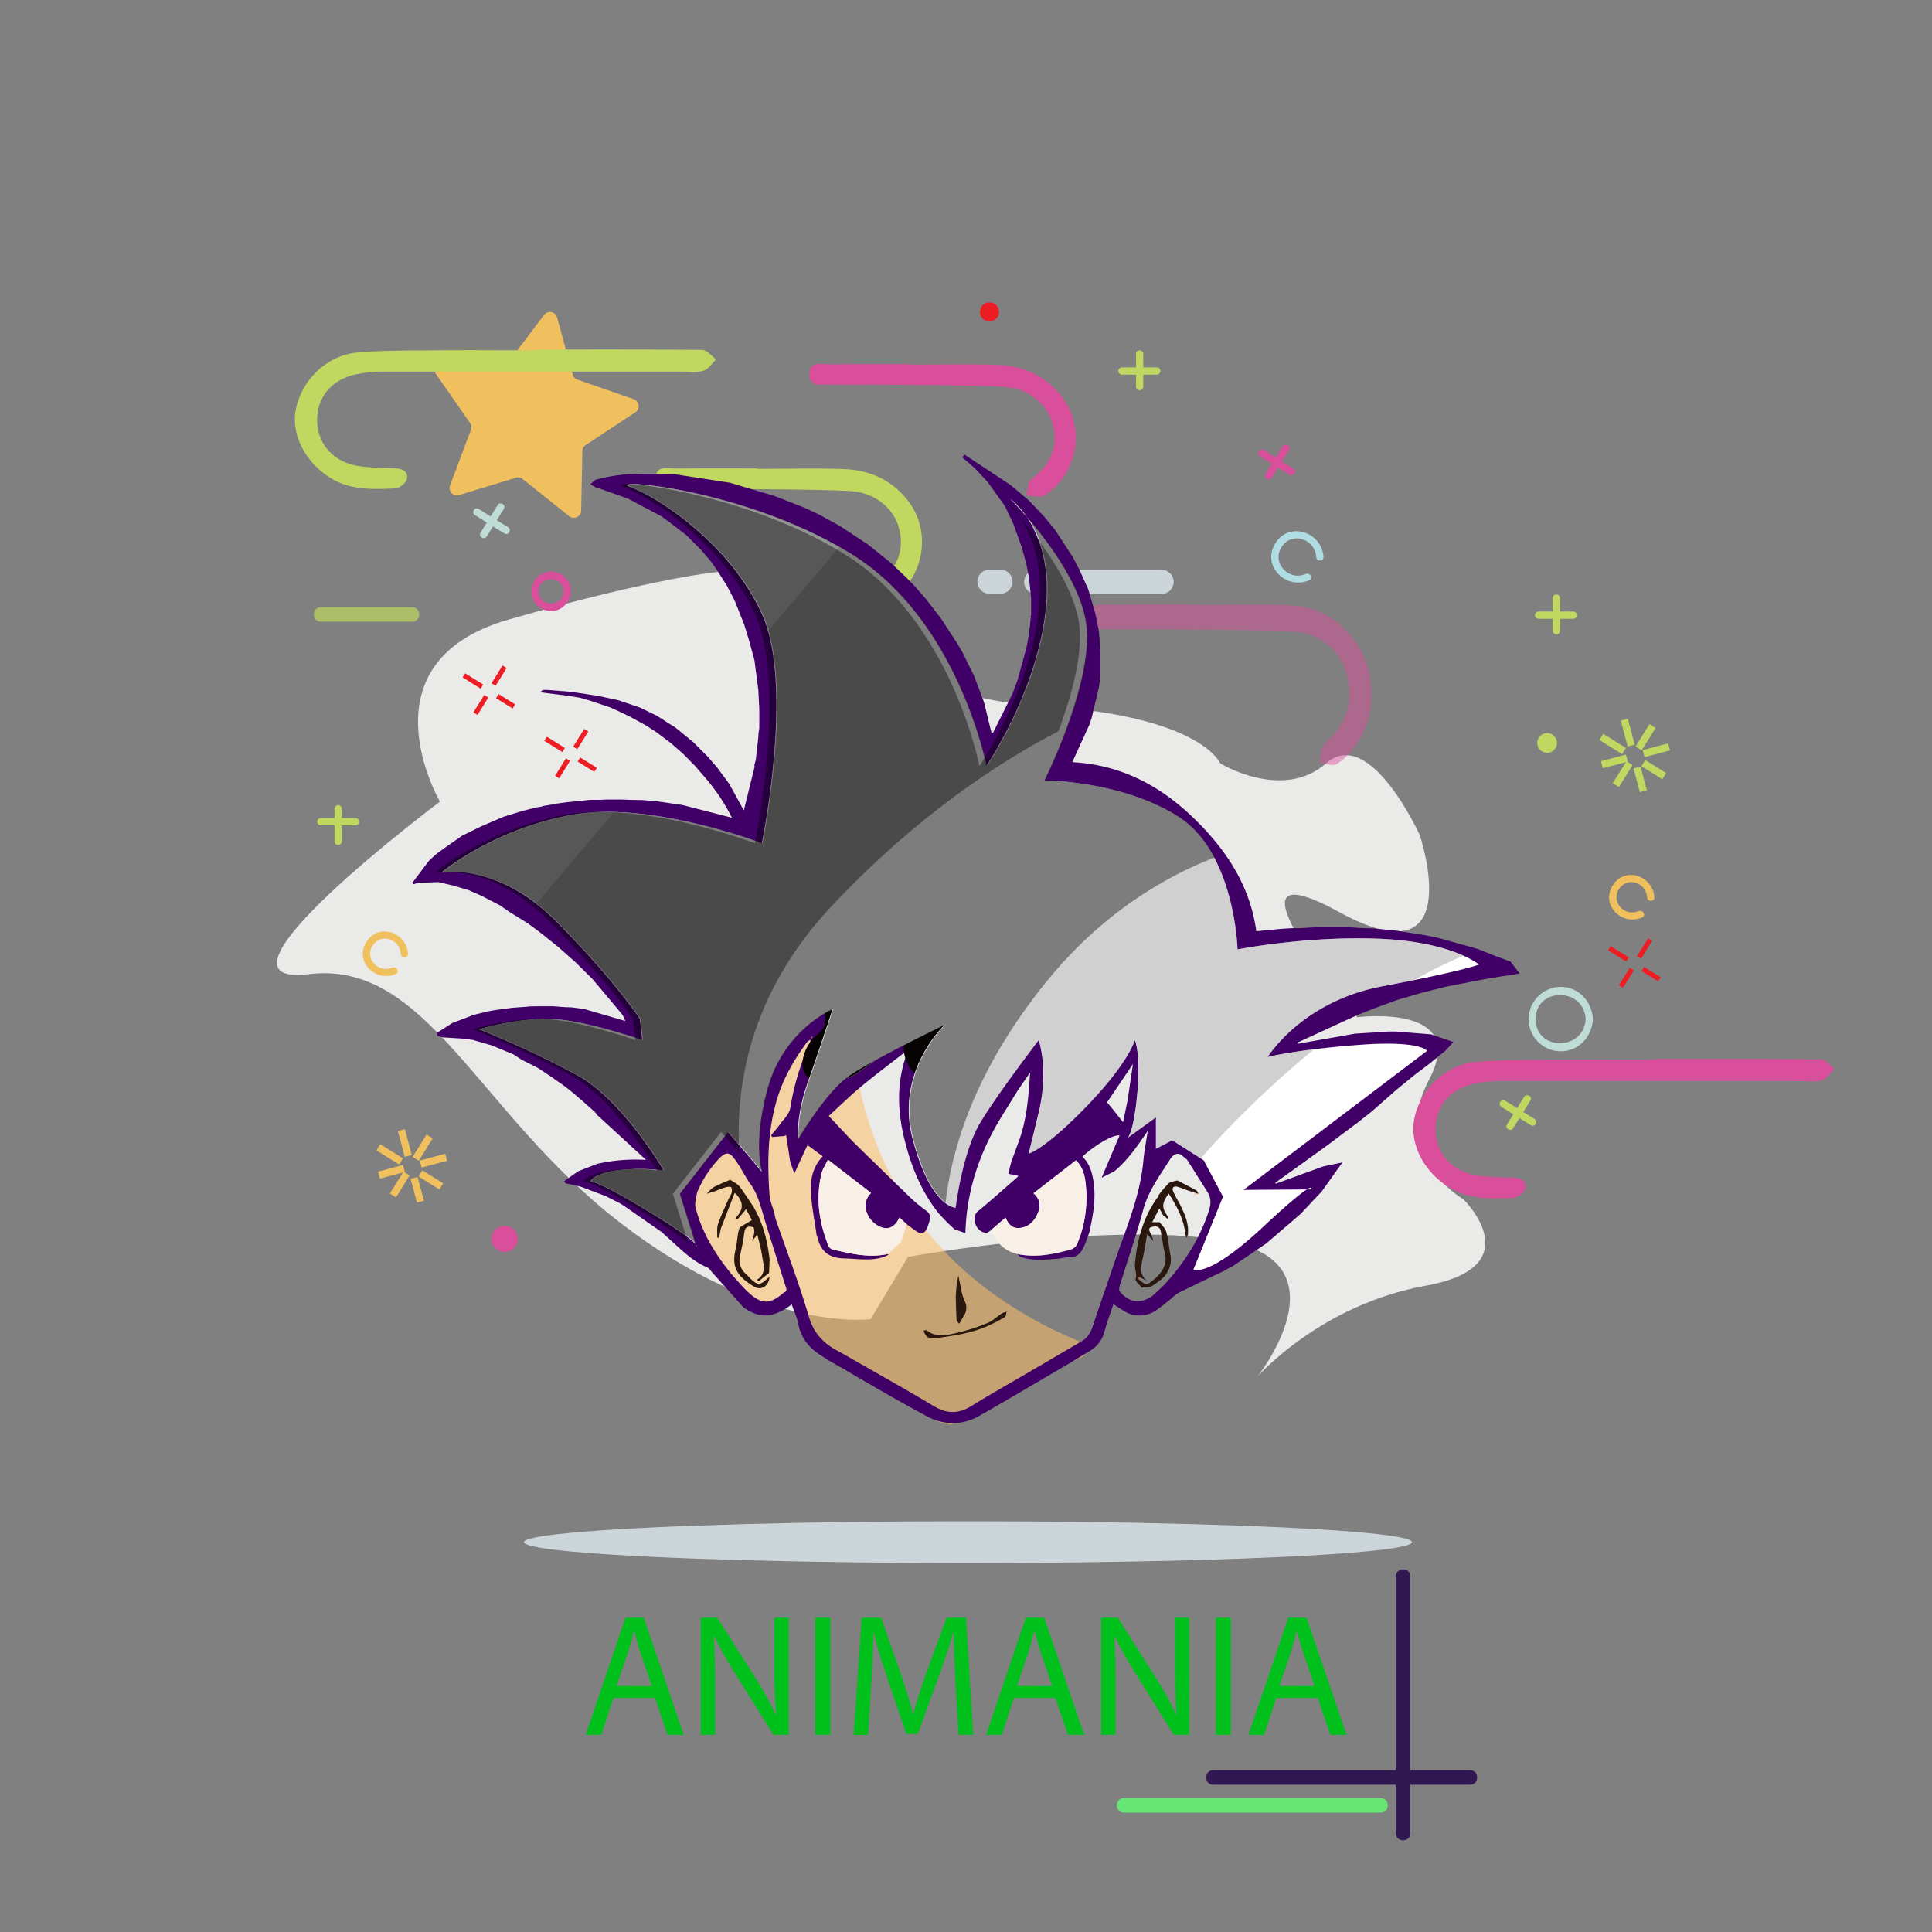 <svg xmlns="http://www.w3.org/2000/svg" xmlns:xlink="http://www.w3.org/1999/xlink" viewBox="0 0 800 800"><rect x="0" y="0" width="800" height="800" fill="#808080" stroke="none"/><defs><style>.cls-1,.cls-10,.cls-13,.cls-14,.cls-15{fill:none;}.cls-2{fill:#eaeae9;}.cls-11,.cls-3{fill:#da4f9b;}.cls-4{fill:#c0d860;}.cls-5{fill:#bfddd6;}.cls-6{fill:#ec1e24;}.cls-7{fill:#b0dce4;}.cls-8{fill:#ccd5da;}.cls-9{fill:#f1c05e;}.cls-10{stroke:#ccd5da;stroke-linecap:round;stroke-linejoin:round;stroke-width:10px;}.cls-11{opacity:0.48;}.cls-12{opacity:0.7;}.cls-13{stroke:#ec1e24;stroke-width:2px;}.cls-13,.cls-14,.cls-15{stroke-miterlimit:10;}.cls-14{stroke:#f1c05e;}.cls-14,.cls-15{stroke-width:3px;}.cls-15{stroke:#c0d860;}.cls-16{fill:#00c01c;}.cls-17{fill:#301851;}.cls-18{fill:#fff;}.cls-19{fill:#66e675;}.cls-20{fill:#721d13;}.cls-21{fill:#ffbf66;opacity:0.54;}.cls-22{fill:#410067;}.cls-23{fill:#060302;}.cls-24{fill:#f8efe7;}.cls-25{fill:#f4c79c;}.cls-26{fill:#aa5a2f;}.cls-27{fill:#eaa16b;}.cls-28{fill:#797a7d;}.cls-29{fill:#2a170e;}.cls-30{fill:#f9d3ac;}.cls-31{opacity:0.46;}.cls-32{clip-path:url(#clip-path);}.cls-33{fill:#999;}.cls-34{opacity:0.53;}.cls-35{clip-path:url(#clip-path-2);}.cls-36{fill:#333;}.cls-37{opacity:0.41;}.cls-38{clip-path:url(#clip-path-3);}</style><clipPath id="clip-path"><path id="_Clipping_Path_" data-name="&lt;Clipping Path&gt;" class="cls-1" d="M265,421.84s-11-16.66-35-40.66-47-20-47-20,21.45-18,54-23.81,78.53,11.81,78.53,11.81,13.53-65.5,0-95-43.59-48.59-54.47-52.5,48,.5,91.95,28,55.49,87.5,55.49,87.5,20.6-30.17,24.5-64-14.5-46.5-14.5-46.5,29.5,29.5,31.5,53.5-17.5,63-17.5,63,32,0,55.5,15,24.5,54.95,24.5,54.95,28.2-5.6,58.5-4.42,41.5,10.68,41.5,10.68-6.5,2.7-40,9S525,437.68,525,437.68s11.5-3,37.5-5,28.5,2.47,28.5,2.47l-76,57.57,28-.21s2.88-5.73-20,15.62-28.75,17.55-28.75,17.55l12.25-30.16-8-15.05-13-8.29-6.78,3.5v-13L467,471.18s2.5-2,4-18.49-1-22-1-22-2.65,9.51-20.09,27.51S426,477.69,426,477.69s-.15,1,4.18-17,0-30,0-30S413.47,452.38,406,464.78s-10.2,35.27-10.2,35.27-10.27.12-17.78-28.38,13.46-47.5,13.46-47.5-30.24,14.58-39.86,21.29-21.11,26.21-21.11,26.21-.77-9.78,3.86-22.89,10.55-31.11,10.55-31.11a52,52,0,0,0-26.65,31.78c-6.76,23.22-2.73,35.72-2.73,35.72l-14-16.5-20,25.63,6.83,21.87s3.17-.55-18.83-14-25-13-25-13,1-3,10.5-4.49a77.11,77.11,0,0,1,19.9,0s-16.9-28.91-35.4-39.21-41-19.29-41-19.29,14.5-4.54,29-4.27,38.5,8.77,38.5,8.77Z"/></clipPath><clipPath id="clip-path-2"><path id="_Clipping_Path_2" data-name="&lt;Clipping Path&gt;" class="cls-1" d="M265.24,421.84s-11-16.66-35-40.66-47-20-47-20,21.45-18,54-23.81,78.53,11.81,78.53,11.81,13.53-65.5,0-95-43.59-48.59-54.47-52.5,48,.5,91.95,28,55.49,87.5,55.49,87.5,20.6-30.17,24.5-64-14.5-46.5-14.5-46.5,29.5,29.5,31.5,53.5-17.5,63-17.5,63,32,0,55.5,15,24.5,54.95,24.5,54.95,28.2-5.6,58.5-4.42,41.5,10.68,41.5,10.68-6.5,2.7-40,9-47.5,29.28-47.5,29.28,11.5-3,37.5-5,28.5,2.47,28.5,2.47l-76,57.57,28-.21s2.88-5.73-20,15.62-28.75,17.55-28.75,17.55l12.25-30.16-8-15.05-13-8.29-6.78,3.5v-13l-11.72,8.5s2.5-2,4-18.49-1-22-1-22-2.65,9.51-20.09,27.51-23.93,19.51-23.93,19.51-.15,1,4.18-17,0-30,0-30-16.68,21.71-24.18,34.11S396,500.06,396,500.06s-10.27.12-17.78-28.38,13.46-47.5,13.46-47.5-30.24,14.58-39.86,21.29-21.11,26.21-21.11,26.21-.77-9.78,3.86-22.89,10.55-31.11,10.55-31.11a52,52,0,0,0-26.65,31.78c-6.76,23.22-2.73,35.72-2.73,35.72l-14-16.5-20,25.63,6.83,21.87s3.17-.55-18.83-14-25-13-25-13,1-3,10.5-4.49a77.11,77.11,0,0,1,19.9,0s-16.9-28.91-35.4-39.21-41-19.29-41-19.29,14.5-4.54,29-4.27,38.5,8.77,38.5,8.77Z"/></clipPath><clipPath id="clip-path-3"><path id="_Clipping_Path_3" data-name="&lt;Clipping Path&gt;" class="cls-1" d="M262.05,421.84s-11-16.66-35-40.66-47-20-47-20,21.45-18,54-23.81,78.53,11.81,78.53,11.81,13.53-65.5,0-95-43.59-48.59-54.47-52.5,48,.5,91.95,28,55.49,87.5,55.49,87.5,20.6-30.17,24.5-64-14.5-46.5-14.5-46.5,29.5,29.5,31.5,53.5-17.5,63-17.5,63,32,0,55.5,15,24.5,54.95,24.5,54.95,28.2-5.6,58.5-4.42,41.5,10.68,41.5,10.68-6.5,2.7-40,9-47.5,29.28-47.5,29.28,11.5-3,37.5-5,28.5,2.47,28.5,2.47l-76,57.57,28-.21s2.88-5.73-20,15.62-28.75,17.55-28.75,17.55l12.25-30.16-8-15.05-13-8.29-6.78,3.5v-13l-11.72,8.5s2.5-2,4-18.49-1-22-1-22-2.65,9.51-20.09,27.51-23.93,19.51-23.93,19.51-.15,1,4.18-17,0-30,0-30-16.68,21.71-24.18,34.11-10.2,35.27-10.2,35.27-10.27.12-17.78-28.38,13.46-47.5,13.46-47.5-30.24,14.58-39.86,21.29-21.11,26.21-21.11,26.21-.77-9.78,3.86-22.89S342,417.68,342,417.68a52,52,0,0,0-26.65,31.78c-6.76,23.22-2.73,35.72-2.73,35.72l-14-16.5-20,25.63,6.83,21.87s3.17-.55-18.83-14-25-13-25-13,1-3,10.5-4.49a77.11,77.11,0,0,1,19.9,0s-16.9-28.91-35.4-39.21-41-19.29-41-19.29,14.5-4.54,29-4.27,38.5,8.77,38.5,8.77Z"/></clipPath></defs><title>Artboard 14</title><g id="Layer_2" data-name="Layer 2"><path id="_Path_" data-name="&lt;Path&gt;" class="cls-2" d="M298.47,236.69s64.61,51.59,131.8,55.56,74.95,23.81,74.95,23.81,25.84,15.87,43.93,0,38.76,29.76,38.76,29.76,20.67,61.51-33.6,31.75,7.75,43.65,7.75,43.65,46.5-6,29.71,25.8S606,496.63,606,496.63s28.43,27.78-15.51,35.72S520.73,570,520.73,570s36.18-45.64-10.34-55.56-134.38,6-134.38,6l-15.51,25.8s-43.93,6-103.37-39.69S177,397.41,127.91,403.37s54.27-71.43,54.27-71.43-33.6-57.54,28.43-75.4S298.47,236.69,298.47,236.69Z"/><path id="_Path_2" data-name="&lt;Path&gt;" class="cls-3" d="M685.54,438.51c22.78,0,45.56-.1,68.33.18,1.94,0,3.86,2.52,5.79,3.86-1.71,1.64-3.18,4.14-5.2,4.73-2.92.85-6.25.36-9.4.37q-61.78,0-123.55,0a53.63,53.63,0,0,0-10.93,1.08c-10.36,2.19-16.44,9.77-16.13,19.62.3,9.61,7.18,17,17.58,18.44,4.84.66,9.76.7,14.66.88,3.06.11,5.62,1.27,4.89,4.48-.37,1.62-3.09,3.75-4.83,3.83-9.24.39-18.6.83-27-4.48-10.64-6.77-16.32-18.39-14-28.82,2.73-12.15,13.07-21.93,25.65-23,10.62-.89,21.34-.78,32-.88,14-.13,28,0,42.06,0Z"/><path id="_Path_3" data-name="&lt;Path&gt;" class="cls-3" d="M377.38,151c11.92,0,23.86-.35,35.76.1,11,.42,20.42,4.78,27.07,13.91,9.46,13,5.59,32.36-8.23,40.32-1.72,1-4.65-.13-7-.27.62-2.24.51-5.45,2-6.57,7.78-5.9,11.41-13.16,8.93-22.84-2.14-8.36-10.16-15-20.43-15.48-16.44-.77-32.93-.66-49.4-.86-7.71-.09-15.43.07-23.14-.09-3.26-.07-7.93,1.16-7.78-4.34s4.85-4,8.06-4c11.39-.14,22.79-.06,34.19-.06Z"/><g id="_Group_" data-name="&lt;Group&gt;"><g id="_Group_2" data-name="&lt;Group&gt;"><path id="_Path_4" data-name="&lt;Path&gt;" class="cls-4" d="M470.41,146.59v13.5a1.5,1.5,0,0,0,3,0v-13.5a1.5,1.5,0,0,0-3,0Z"/></g></g><g id="_Group_3" data-name="&lt;Group&gt;"><g id="_Group_4" data-name="&lt;Group&gt;"><path id="_Path_5" data-name="&lt;Path&gt;" class="cls-4" d="M464.58,155.13H479a1.5,1.5,0,0,0,0-3H464.58a1.5,1.5,0,0,0,0,3Z"/></g></g><g id="_Group_5" data-name="&lt;Group&gt;"><g id="_Group_6" data-name="&lt;Group&gt;"><path id="_Path_6" data-name="&lt;Path&gt;" class="cls-5" d="M656.57,422c-.71,13.23-20.67,13.35-20.67,0s20-13.24,20.67,0c.1,1.92,3.1,1.93,3,0-.39-7.24-5.78-13.34-13.34-13.34a13.33,13.33,0,0,0-.64,26.64c7.8.37,13.58-5.8,14-13.3C659.67,420.12,656.67,420.13,656.57,422Z"/></g></g><circle id="_Path_7" data-name="&lt;Path&gt;" class="cls-6" cx="409.72" cy="129.16" r="3.95"/><g id="_Group_7" data-name="&lt;Group&gt;"><g id="_Group_8" data-name="&lt;Group&gt;"><path id="_Path_8" data-name="&lt;Path&gt;" class="cls-7" d="M540.7,237.65c-7.19,3.16-14.54-4.9-9.75-11.53,4.5-6.24,13.69-2.67,14.08,4.55.1,1.92,3.1,1.93,3,0-.55-10.21-14-15-19.85-5.85-6.09,9.48,4.43,19.65,14,15.42,1.76-.78.24-3.36-1.51-2.59Z"/></g></g><ellipse id="_Path_9" data-name="&lt;Path&gt;" class="cls-8" cx="400.82" cy="638.57" rx="183.85" ry="8.65"/><path id="_Path_10" data-name="&lt;Path&gt;" class="cls-4" d="M313.69,342.28l17.74,14.49a2.85,2.85,0,0,0,2.6.53l22-6.4a2.85,2.85,0,0,1,3.45,3.77L351.18,376a2.85,2.85,0,0,0,.3,2.64l12.89,18.94a2.85,2.85,0,0,1-2.52,4.45L339,400.75a2.85,2.85,0,0,0-2.41,1.1l-14,18.11a2.85,2.85,0,0,1-5-1l-5.84-22.15a2.85,2.85,0,0,0-1.79-2l-21.56-7.75a2.85,2.85,0,0,1-.58-5.08L307,369.6a2.85,2.85,0,0,0,1.31-2.31l.71-22.9A2.85,2.85,0,0,1,313.69,342.28Z"/><path id="_Path_11" data-name="&lt;Path&gt;" class="cls-9" d="M230.66,131.41l6.53,23.73a3.06,3.06,0,0,0,1.95,2.08l23.25,8.07a3.06,3.06,0,0,1,.68,5.45l-20.55,13.54a3.06,3.06,0,0,0-1.38,2.5l-.49,24.6a3.06,3.06,0,0,1-5,2.33l-19.23-15.36a3.06,3.06,0,0,0-2.8-.54L190.1,205a3.06,3.06,0,0,1-3.75-4l8.66-23a3.06,3.06,0,0,0-.35-2.83l-14.07-20.19a3.06,3.06,0,0,1,2.65-4.81l24.58,1.12a3.06,3.06,0,0,0,2.58-1.21l14.86-19.62A3.06,3.06,0,0,1,230.66,131.41Z"/><line id="_Path_12" data-name="&lt;Path&gt;" class="cls-10" x1="429.07" y1="240.95" x2="480.99" y2="240.95"/><line id="_Path_13" data-name="&lt;Path&gt;" class="cls-10" x1="409.72" y1="240.86" x2="414.26" y2="240.86"/><path id="_Path_14" data-name="&lt;Path&gt;" class="cls-4" d="M222.42,144.73c22.78,0,45.56-.1,68.33.18,1.94,0,3.86,2.52,5.79,3.86-1.71,1.64-3.18,4.14-5.2,4.73-2.92.85-6.25.36-9.4.37q-61.78,0-123.55,0A53.63,53.63,0,0,0,147.45,155c-10.36,2.19-16.44,9.77-16.13,19.62.3,9.61,7.18,17,17.58,18.44,4.84.66,9.76.7,14.66.88,3.06.11,5.62,1.27,4.89,4.48-.37,1.62-3.09,3.75-4.83,3.83-9.24.39-18.6.83-27-4.48-10.64-6.77-16.32-18.39-14-28.82,2.73-12.15,13.07-21.93,25.65-23,10.62-.89,21.34-.78,32-.88,14-.13,28,0,42.06,0Z"/><path id="_Path_15" data-name="&lt;Path&gt;" class="cls-4" d="M313.75,194.14c11.92,0,23.86-.35,35.76.1,11,.42,20.42,4.78,27.07,13.91,9.46,13,5.59,32.36-8.23,40.32-1.72,1-4.65-.13-7-.27.62-2.24.51-5.45,2-6.57,7.78-5.9,11.41-13.16,8.93-22.84-2.14-8.36-10.16-15-20.43-15.48-16.44-.77-32.93-.66-49.4-.86-7.71-.09-15.43.07-23.14-.09-3.26-.07-7.93,1.16-7.78-4.34s4.85-4,8.06-4c11.39-.14,22.79-.06,34.19-.06Z"/><g id="_Group_9" data-name="&lt;Group&gt;"><g id="_Group_10" data-name="&lt;Group&gt;"><path id="_Path_16" data-name="&lt;Path&gt;" class="cls-9" d="M678.49,377.26c-5.84,2.57-11.79-4-7.92-9.38,3.66-5.08,11.13-2.18,11.45,3.69.1,1.92,3.1,1.93,3,0-.48-8.83-12.09-13-17.18-5-5.26,8.21,3.85,17,12.16,13.32,1.76-.78.24-3.36-1.51-2.59Z"/></g></g><g id="_Group_11" data-name="&lt;Group&gt;"><g id="_Group_12" data-name="&lt;Group&gt;"><path id="_Path_17" data-name="&lt;Path&gt;" class="cls-3" d="M233.38,244.87c-.36,6.61-10.33,6.67-10.33,0s10-6.62,10.33,0c.1,1.92,3.1,1.93,3,0a8.16,8.16,0,1,0-8.53,8.14c4.76.21,8.28-3.57,8.53-8.14C236.48,242.94,233.48,242.94,233.38,244.87Z"/></g></g><g id="_Group_13" data-name="&lt;Group&gt;"><g id="_Group_14" data-name="&lt;Group&gt;"><path id="_Path_18" data-name="&lt;Path&gt;" class="cls-4" d="M642.95,247.67v13.5a1.5,1.5,0,0,0,3,0v-13.5a1.5,1.5,0,0,0-3,0Z"/></g></g><g id="_Group_15" data-name="&lt;Group&gt;"><g id="_Group_16" data-name="&lt;Group&gt;"><path id="_Path_19" data-name="&lt;Path&gt;" class="cls-4" d="M637.11,256.21h14.38a1.5,1.5,0,0,0,0-3H637.11a1.5,1.5,0,0,0,0,3Z"/></g></g><g id="_Group_17" data-name="&lt;Group&gt;"><g id="_Group_18" data-name="&lt;Group&gt;"><path id="_Path_20" data-name="&lt;Path&gt;" class="cls-4" d="M138.53,334.89v13.5a1.5,1.5,0,0,0,3,0v-13.5a1.5,1.5,0,0,0-3,0Z"/></g></g><g id="_Group_19" data-name="&lt;Group&gt;"><g id="_Group_20" data-name="&lt;Group&gt;"><path id="_Path_21" data-name="&lt;Path&gt;" class="cls-4" d="M132.84,341.75h14.38a1.5,1.5,0,0,0,0-3H132.84a1.5,1.5,0,0,0,0,3Z"/></g></g><g id="_Group_21" data-name="&lt;Group&gt;"><g id="_Group_22" data-name="&lt;Group&gt;"><path id="_Path_22" data-name="&lt;Path&gt;" class="cls-9" d="M162.41,400.65c-5.84,2.57-11.79-4-7.92-9.38,3.66-5.08,11.13-2.18,11.45,3.69.1,1.92,3.1,1.93,3,0-.48-8.83-12.09-13-17.18-5-5.26,8.21,3.85,17,12.16,13.32,1.76-.78.24-3.36-1.51-2.59Z"/></g></g><circle id="_Path_23" data-name="&lt;Path&gt;" class="cls-3" cx="208.94" cy="513" r="5.41"/><circle id="_Path_24" data-name="&lt;Path&gt;" class="cls-4" cx="640.62" cy="307.64" r="4.09"/><g id="_Group_23" data-name="&lt;Group&gt;"><g id="_Group_24" data-name="&lt;Group&gt;"><g id="_Group_25" data-name="&lt;Group&gt;"><path id="_Path_25" data-name="&lt;Path&gt;" class="cls-3" d="M531.15,184.84,524,196.31c-1,1.64,1.57,3.15,2.59,1.51l7.12-11.47c1-1.64-1.57-3.15-2.59-1.51Z"/></g></g><g id="_Group_26" data-name="&lt;Group&gt;"><g id="_Group_27" data-name="&lt;Group&gt;"><path id="_Path_26" data-name="&lt;Path&gt;" class="cls-3" d="M521.74,189,534,196.59c1.64,1,3.15-1.57,1.51-2.59l-12.21-7.59c-1.64-1-3.15,1.57-1.51,2.59Z"/></g></g></g><g id="_Group_28" data-name="&lt;Group&gt;"><g id="_Group_29" data-name="&lt;Group&gt;"><g id="_Group_30" data-name="&lt;Group&gt;"><g id="_Group_31" data-name="&lt;Group&gt;"><path id="_Path_27" data-name="&lt;Path&gt;" class="cls-5" d="M206.07,209.15l-7.12,11.47c-1,1.64,1.57,3.15,2.59,1.51l7.12-11.47c1-1.64-1.57-3.15-2.59-1.51Z"/></g></g><g id="_Group_32" data-name="&lt;Group&gt;"><g id="_Group_33" data-name="&lt;Group&gt;"><path id="_Path_28" data-name="&lt;Path&gt;" class="cls-5" d="M196.66,213.31l12.21,7.59c1.64,1,3.15-1.57,1.51-2.59l-12.21-7.59c-1.64-1-3.15,1.57-1.51,2.59Z"/></g></g></g></g><g id="_Group_34" data-name="&lt;Group&gt;"><g id="_Group_35" data-name="&lt;Group&gt;"><g id="_Group_36" data-name="&lt;Group&gt;"><g id="_Group_37" data-name="&lt;Group&gt;"><path id="_Path_29" data-name="&lt;Path&gt;" class="cls-4" d="M631.1,454.17,624,465.64c-1,1.64,1.57,3.15,2.59,1.51l7.12-11.47c1-1.64-1.57-3.15-2.59-1.51Z"/></g></g><g id="_Group_38" data-name="&lt;Group&gt;"><g id="_Group_39" data-name="&lt;Group&gt;"><path id="_Path_30" data-name="&lt;Path&gt;" class="cls-4" d="M621.69,458.33l12.21,7.59c1.64,1,3.15-1.57,1.51-2.59l-12.21-7.59c-1.64-1-3.15,1.57-1.51,2.59Z"/></g></g></g></g><path id="_Path_31" data-name="&lt;Path&gt;" class="cls-11" d="M496,250.5c12.6,0,25.22-.43,37.81.12,11.62.51,21.59,5.79,28.62,16.84,10,15.72,5.91,39.15-8.7,48.78-1.82,1.2-4.91-.15-7.42-.32.66-2.71.54-6.59,2.1-7.94,8.22-7.14,12.07-15.92,9.44-27.63a23.64,23.64,0,0,0-21.6-18.73c-17.38-.94-34.81-.8-52.22-1-8.15-.11-16.31.08-24.47-.11-3.45-.08-8.39,1.4-8.22-5.25s5.13-4.82,8.52-4.87c12-.17,24.1-.07,36.15-.07Z"/><g id="_Group_40" data-name="&lt;Group&gt;" class="cls-12"><g id="_Group_41" data-name="&lt;Group&gt;"><path id="_Path_32" data-name="&lt;Path&gt;" class="cls-4" d="M132.84,257.42h37.87c3.86,0,3.87-6,0-6H132.84c-3.86,0-3.87,6,0,6Z"/></g></g><path id="_Path_33" data-name="&lt;Path&gt;" class="cls-13" d="M235.18,314.55l-4.49,7.22"/><path id="_Path_34" data-name="&lt;Path&gt;" class="cls-13" d="M242.76,302.34l-4.57,7.36"/><path id="_Path_35" data-name="&lt;Path&gt;" class="cls-13" d="M239.73,314.51l6.87,4.26"/><path id="_Path_36" data-name="&lt;Path&gt;" class="cls-13" d="M225.9,305.92l7.48,4.64"/><g id="_Group_42" data-name="&lt;Group&gt;"><path id="_Path_37" data-name="&lt;Path&gt;" class="cls-14" d="M168.35,485.94,162.71,495"/><path id="_Path_38" data-name="&lt;Path&gt;" class="cls-14" d="M177.9,470.57l-5.75,9.27"/><path id="_Path_39" data-name="&lt;Path&gt;" class="cls-14" d="M174.09,485.89l8.64,5.37"/><path id="_Path_40" data-name="&lt;Path&gt;" class="cls-14" d="M156.68,475.08l9.41,5.85"/><path id="_Path_41" data-name="&lt;Path&gt;" class="cls-14" d="M167.26,483.84l-10.34,2.75"/><path id="_Path_42" data-name="&lt;Path&gt;" class="cls-14" d="M184.74,479.19,174.2,482"/><path id="_Path_43" data-name="&lt;Path&gt;" class="cls-14" d="M171.47,487.74l2.62,9.83"/><path id="_Path_44" data-name="&lt;Path&gt;" class="cls-14" d="M166.2,467.93l2.85,10.71"/></g><g id="_Group_43" data-name="&lt;Group&gt;"><g id="_Group_44" data-name="&lt;Group&gt;"><path id="_Path_45" data-name="&lt;Path&gt;" class="cls-15" d="M674.74,316l-5.65,9.09"/><path id="_Path_46" data-name="&lt;Path&gt;" class="cls-15" d="M684.28,300.63l-5.75,9.27"/><path id="_Path_47" data-name="&lt;Path&gt;" class="cls-15" d="M680.47,316l8.64,5.37"/><path id="_Path_48" data-name="&lt;Path&gt;" class="cls-15" d="M663.06,305.14l9.41,5.85"/><path id="_Path_49" data-name="&lt;Path&gt;" class="cls-15" d="M673.65,313.9l-10.34,2.75"/><path id="_Path_50" data-name="&lt;Path&gt;" class="cls-15" d="M691.13,309.25l-10.54,2.81"/><path id="_Path_51" data-name="&lt;Path&gt;" class="cls-15" d="M677.86,317.8l2.62,9.83"/><path id="_Path_52" data-name="&lt;Path&gt;" class="cls-15" d="M672.59,298l2.85,10.71"/></g></g><path id="_Path_53" data-name="&lt;Path&gt;" class="cls-13" d="M675.69,401.27l-4.49,7.22"/><path id="_Path_54" data-name="&lt;Path&gt;" class="cls-13" d="M683.27,389.06l-4.57,7.36"/><path id="_Path_55" data-name="&lt;Path&gt;" class="cls-13" d="M680.25,401.23l6.87,4.26"/><path id="_Path_56" data-name="&lt;Path&gt;" class="cls-13" d="M666.41,392.64l7.48,4.64"/><path id="_Path_57" data-name="&lt;Path&gt;" class="cls-13" d="M201.36,288.29l-4.49,7.22"/><path id="_Path_58" data-name="&lt;Path&gt;" class="cls-13" d="M208.94,276.08l-4.57,7.36"/><path id="_Path_59" data-name="&lt;Path&gt;" class="cls-13" d="M205.92,288.25l6.87,4.26"/><path id="_Path_60" data-name="&lt;Path&gt;" class="cls-13" d="M192.08,279.66l7.48,4.64"/><g id="_Group_45" data-name="&lt;Group&gt;"><path id="_Compound_Path_" data-name="&lt;Compound Path&gt;" class="cls-16" d="M254,703.09l-5,15.27h-6.48L259,669.83h7.56l16.56,48.53h-6.7l-5.18-15.27Zm15.91-4.9-4.75-14c-1.08-3.17-1.8-6-2.52-8.86h-.14c-.72,2.88-1.51,5.83-2.45,8.78l-4.75,14Z"/><path id="_Compound_Path_2" data-name="&lt;Compound Path&gt;" class="cls-16" d="M290.2,718.36V669.83H297l15.55,24.55a137.4,137.4,0,0,1,8.71,15.77l.14-.07c-.58-6.48-.72-12.39-.72-19.95V669.83h5.9v48.53H320.3l-15.41-24.63a154.1,154.1,0,0,1-9.07-16.2l-.22.07c.36,6.12.5,12,.5,20v20.74Z"/><path id="_Compound_Path_3" data-name="&lt;Compound Path&gt;" class="cls-16" d="M343.84,669.83v48.53h-6.26V669.83Z"/><path id="_Compound_Path_4" data-name="&lt;Compound Path&gt;" class="cls-16" d="M395.68,697c-.36-6.77-.79-14.91-.72-21h-.22c-1.66,5.69-3.67,11.74-6.12,18.43l-8.57,23.55H375.3L367.46,695c-2.3-6.84-4.25-13.1-5.62-18.87h-.14c-.14,6-.5,14.19-.94,21.46l-1.3,20.81h-6l3.38-48.53h8l8.28,23.47c2,6,3.67,11.31,4.9,16.35h.22c1.22-4.9,3-10.22,5.11-16.35L392,669.83h8l3,48.53h-6.12Z"/><path id="_Compound_Path_5" data-name="&lt;Compound Path&gt;" class="cls-16" d="M419.8,703.09l-5,15.27h-6.48l16.49-48.53h7.56l16.56,48.53h-6.7L437,703.09Zm15.91-4.9-4.75-14c-1.08-3.17-1.8-6-2.52-8.86h-.14c-.72,2.88-1.51,5.83-2.45,8.78l-4.75,14Z"/><path id="_Compound_Path_6" data-name="&lt;Compound Path&gt;" class="cls-16" d="M456,718.36V669.83h6.84l15.55,24.55a137.62,137.62,0,0,1,8.71,15.77l.14-.07c-.58-6.48-.72-12.39-.72-19.95V669.83h5.9v48.53h-6.34L470.7,693.73a154.18,154.18,0,0,1-9.07-16.2l-.22.07c.36,6.12.5,12,.5,20v20.74Z"/><path id="_Compound_Path_7" data-name="&lt;Compound Path&gt;" class="cls-16" d="M509.65,669.83v48.53h-6.26V669.83Z"/><path id="_Compound_Path_8" data-name="&lt;Compound Path&gt;" class="cls-16" d="M528.45,703.09l-5,15.27h-6.48l16.49-48.53H541l16.56,48.53h-6.7l-5.18-15.27Zm15.91-4.9-4.75-14c-1.08-3.17-1.8-6-2.52-8.86h-.14c-.72,2.88-1.51,5.83-2.45,8.78l-4.75,14Z"/></g><g id="_Group_46" data-name="&lt;Group&gt;"><g id="_Group_47" data-name="&lt;Group&gt;"><path id="_Path_61" data-name="&lt;Path&gt;" class="cls-17" d="M578,652.74V759.13c0,3.86,6,3.87,6,0V652.74c0-3.86-6-3.87-6,0Z"/></g></g><g id="_Group_48" data-name="&lt;Group&gt;"><g id="_Group_49" data-name="&lt;Group&gt;"><path id="_Path_62" data-name="&lt;Path&gt;" class="cls-17" d="M502.36,739H608.74c3.86,0,3.87-6,0-6H502.36c-3.86,0-3.87,6,0,6Z"/></g></g><g id="_Group_50" data-name="&lt;Group&gt;"><line id="_Path_63" data-name="&lt;Path&gt;" class="cls-18" x1="465.36" y1="747.56" x2="571.74" y2="747.56"/><g id="_Group_51" data-name="&lt;Group&gt;"><path id="_Path_64" data-name="&lt;Path&gt;" class="cls-19" d="M465.36,750.56H571.74c3.86,0,3.87-6,0-6H465.36c-3.86,0-3.87,6,0,6Z"/></g></g></g><g id="Layer_1" data-name="Layer 1"><path id="_Path_65" data-name="&lt;Path&gt;" class="cls-20" d="M391.12,445.18l8.76-1.31.12.8-8.77,1.22Z"/><path id="_Path_66" data-name="&lt;Path&gt;" class="cls-21" d="M414,537.64c-69.84-48-61-127.14-61-127.14l-91.37,91.3c6.43,1.67,11.55,5.91,15.78,10.9q2.74,2.36,5.31,4.83a5.52,5.52,0,0,1,.79.24,44.87,44.87,0,0,1,17.11,11.75,36.6,36.6,0,0,1,11.88,10.55,4.6,4.6,0,0,1,.91,2.41,28.51,28.51,0,0,1,9.77-1.89,3.45,3.45,0,0,1,.5,0l.5,0h.06a4.54,4.54,0,0,1,3.94-2c5.39,0,6.26,7,2.64,9.28a5.13,5.13,0,0,1,.36,1.72.81.81,0,0,1,.06.26l.08.17.22.2a1.15,1.15,0,0,1,.22.17l.6.32.15.05a5.12,5.12,0,0,1,3.62,4.86c4.81,2.94,8.37,7.12,12.34,11,13.73,6.92,27.19,14.37,40.44,22.17a33.62,33.62,0,0,0,4.76,1.09,3.78,3.78,0,0,1,.66-.23c11.13-8.81,25.09-12.46,37.34-19.42a5.12,5.12,0,0,1,2.07-.67A87.19,87.19,0,0,1,448,562q2.43-2.12,4.81-4.3A173.94,173.94,0,0,1,414,537.64Z"/><path id="_Compound_Path_9" data-name="&lt;Compound Path&gt;" class="cls-22" d="M181.51,365.26l-8.39.31-1.79.56-.62-.53,6.95-9.23c1.33-1.16,2.6-2.43,4-3.47,3.17-2.33,6.42-4.55,9.64-6.81l7.9-3.89,9.32-4,7.87-2.42,5.89-1.48,2-.28.54-.26,3.84-.63,1-.14.55-.2,4.3-.58,9.82-1,3.93,0,1.47-.06,1-.07.6,0h1.37l4.93,0,1.91.06,1.53.08,4.92.07,6.27.55,10.39,1.51,20.42,5.26A79.37,79.37,0,0,0,292,322l-4.33-5-4.88-4.92-5-4.38-5.88-4.43-4.51-2.92-6.3-3.47-4-1.94-4.39-2-8.37-2.81L240,288.89l-5.43-.86-10.85-1.37.09-.15.89-.77,1.48-.08,9.32.71,6.36.89,6.35,1,7.95,1.73,8.84,3,6.9,3.34,7.86,5,7.33,6,5.89,5.91,3.9,4.47,5,6.75L308,335.58l4.46-18.05-.09-.78.59-2.14,1-8.85.14-2.16.31-2.24v-7.87l-.41-7.86-1.6-12.27L310.12,265l-2-6.49-3.86-9.73-3.35-6.42L296.84,236l-2.39-3.44-4.29-5-5.88-5.87c-2.11-1.63-4.21-3.28-6.33-4.9-1.35-1-2.72-2-4.08-3l-13.77-7.29-12.35-4.39c-.15-.05-.35,0-.48,0-.94-.5-1.87-1-2.8-1.55.84-.7,1.59-1.83,2.54-2a73.61,73.61,0,0,1,12-2.13c6.57-.36,13.18-.13,19.77-.15l23.52,3.62L321,205.49l12.74,5,5.92,2.83,7.88,4.34,11.68,7.67,9.7,7.77,6.6,6.27,3.4,3.52,4.38,5,6.4,8.27,6.94,10.69,2,3.45,4.86,9.92,4,10.71,3,12.27.64.3,8-16,2.16-5.75,3.8-13.89L426,263l.67-5.76.1-1.23.06,0c0-.06.11-.14.09-.19a2.06,2.06,0,0,0-.2-.34l.24-.8v-6.91l-.84-8.33L425,233.57l-1.89-6.88-3.52-9.81-3.49-7.35-7.1-9.9-5.48-5.86-5.08-4.41.92-1.12,19,12.53L426,207.2l6.45,6.8,4.38,5.35,7.38,11.29,2.83,5.44,3.56,7.89,3,10.25,1.47,7.35.6,8.32q0,4.72,0,9.44l-.53,4.83-3.14,13.21-1,2.92L444,315.6c19.47,1,35.71,9.25,49.53,22.46,13.66,13,24,28.13,26.68,47.54l10.56-1,4.81-.29,3.46,0,6.14-.39,1.21,0,8.83,0H558l3.58.23,1,.09,6.19.2,1.11.13,2.53.23,5.9.57,11.78,1.88,5.35,1.08,15.78,4.41,1.46.51,5.9,2.35,6.87,2.57,3.82,4.94L624,404l-1.48.15-10,1.7L606.82,407,599,408.5l-10.59,2.68L578.72,414l-8.75,3.2-7.85,3.08-25,11.49.24.43L561.15,428l8.36-.5,2-.12,1-.1,2.09-.14,3.35,0,14.63,1.16,9.26,3.19-3.45,3.69L593,439.54l-.4.34-.52.44-5.46,4.13-.4.32-.59.43-7.26,5.93-10.51,9.23-5.21,4.11-1.25,1-.07,0-12.39,9.28-20.85,15,.18.41L547.88,483l8-1.67-8.56,12-8.75,9.32L524.3,514.91l-13.75,9.33-2.49,1.28-1,.61c-6.36,3.06-12.73,6.1-19.07,9.21a13.62,13.62,0,0,0-2.32,1.75,79,79,0,0,1-6.9,5.46,12.12,12.12,0,0,1-13.64.12c-1.31-.81-2.6-1.66-4.1-2.62-1.26,3.79-2.67,7.45-3.66,11.22a13.09,13.09,0,0,1-6,8.08c-7.23,4.45-14.58,8.7-21.9,13-8,4.69-16,9.44-24.1,14a21.76,21.76,0,0,1-21.55.09c-13.7-7.28-27-15.27-40.49-23-.85-.49-1.63-1.09-2.47-1.6-5.17-3.1-9-7.11-10.24-13.34-.55-2.85-1.82-5.56-2.78-8.38-8.81,6.7-14.59,5.11-20.09,1.12L294.57,526.5c-.48-.54-.88-1.31-1.49-1.57-5.6-2.35-9.94-6.4-14.31-10.43l-4.93-4.44-15-10.42c-.7-.49-1.44-.93-2.16-1.39l-5.92-3-10.33-3.88-4.39-1a10.8,10.8,0,0,1-1.86-.44c-.26-.11-.37-.57-.55-.88l5.83-4.08,7.88-3.06a71.64,71.64,0,0,1,20.17-1.62l-20.67-19a.64.64,0,0,0-.15-.44l-.37-.41-4.88-4.33c-2.05-1.74-4.05-3.54-6.17-5.2s-4.31-3.12-6.47-4.67l-6-4L216,438.8l-3-1.95-.58-.36-.48-.16-8.26-3.44-8-2.31-4.42-.54-7.86-.49-2.31-.65-.12-1.25,6.35-4.06,8.9-3.37,5.93-1.46c1-.17,2-.37,3-.52,2.29-.33,4.57-.62,6.86-.93l5.37-.39v0l1.86-.18,2.95-.08.24.06.24-.06,1,0h4.4l1,0,5.38.41h1l.23.07.23-.06,1,.07.49.07,4.37.55,17.14,5,.1-.06-.14,0a10.08,10.08,0,0,0-1.1-2.46c-4.1-5-8.27-9.9-12.42-14.85l-6.94-6.86-7.25-6.43-8-6.39-4.86-3.56-6.92-4.27-3.58-2.44-.38-.37-.88-.43-7-3.64-5.41-2.39L188,366.77Zm171.41,46.56.71.44.13-.3-.87-.1.64-3.47L349,410.17l0,.6Zm114,43.75,2.22-15-10.74,15.89,2.52,3,4.11,5.25Zm24.6,24.61-2.5-2.09c-2.3-1-3.67.61-4.61,2.11-4.2,6.65-8.93,12.94-11.06,20.82-2.85,10.55-6.45,20.89-9.68,31.34-.23.75-.41,1.92,0,2.41,3.79,4.65,8.64,5.25,13.55,1.82L482,532.1c8.23-8.89,14.68-18.86,18.47-30.45.86-2.62,1.2-5.24-.3-7.78ZM310.11,489.5l-.34-.65c-1.89-3-3.57-6.25-5.72-9.11s-3.65-2.64-6.21-.09a46.83,46.83,0,0,0-9.23,14.22c-.23,2-1.06,4.23-.6,6.09,2.67,10.71,8.46,19.79,15.37,28.23,2.21,2.37,4.26,4.92,6.65,7.09,5.4,4.91,8.72,4.86,14.32.14a.93.93,0,0,0,.14-.2c1.86-.63,1-1.86.67-3-3.3-10.52-6.73-21-9.83-31.59-1.19-4-2.55-7.89-5.23-11.18ZM421.3,451.71l-7.55,12.23c-8.39,14.22-13.52,29.43-14,46.67L395.22,509a82.36,82.36,0,0,1-6.68-6.75c-7.11-9-11.29-19.39-14-30.42-3-12-3.32-23.86,1-35.62.11-.31-.09-.73-.14-1.09l.42.17-.41-.14c-6.24,4.87-12.6,9.6-18.69,14.65-4.75,3.94-9.16,8.29-13.56,12.31l5.39,5.72c1.68,1.77,3.31,3.6,5.06,5.31q11.63,11.39,23.31,22.73l0,0,1,.92a59.12,59.12,0,0,0,5.18,4.23c1.62,1.06,2.36,2.25,1.89,4.14a27.23,27.23,0,0,1-1.13,3.45c-1.09,2.3-2.54,2.6-4.64,1.09-1.25-.89-2.49-1.81-3.73-2.72l-3.06-2.84c-1.54,3.3-3.7,4.76-6.23,4.36-5.64-.89-11-9.18-5.51-14.51l-17.85-13.83c-1,2.17-2.19,3.84-2.64,5.68-2.56,10.35-1,20.37,2.9,30.12a2.58,2.58,0,0,0,1.54,1.37c7.54,1.75,15.07,3.63,22.9,1.93a.86.86,0,0,1,.2.14.43.43,0,0,1,.07.2,13.47,13.47,0,0,1-1.65.8c-5.51,1.89-11.11.81-16.72.68-6-.15-9.56-2.78-10.88-8.56l-.39-1-.09-.48c-.8-5.8-2-11.57-2.3-17.39-.29-5.35.83-10.6,4.9-14.86l-1.57-1.13-4.72-3.5-1,2.06-4.46,9.69-1.7-4.71-1.7-11.15-.87.36-4.89.41-.47-.72c1.3-1.6,2.69-3.15,3.89-4.82,1.45-2,3.57-4,4-6.26A107.8,107.8,0,0,1,335,432.61c.28-.62.46-1.29.69-1.94a1.92,1.92,0,0,0-1.4.7c-5.77,7.72-10.44,16-13,25.37-3.46,12.55-3.57,25.33-2.63,38.16.18,2.45,1.26,4.83,1.92,7.24h0l.33,1.56c.12.47.22,1,.38,1.41,4.58,13.27,9.62,26.4,13.57,39.86,2,7,6.07,11.27,12.06,14.44,1.44.76,2.86,1.58,4.28,2.39,11.83,6.79,23.76,13.43,35.46,20.44,5.39,3.23,10.2,3.27,15.52,0,7.83-4.88,15.9-9.38,23.86-14.05,7.32-4.29,14.66-8.57,22-12.89,2.36-1.4,3.6-3.59,4.46-6.19,2.8-8.53,5.83-17,8.68-25.5,4.77-14.2,10.93-28,12.29-43.19.37-4.08,1.19-8.12,1.81-12.18-4.15,6.09-8.22,12.07-13.86,16.78l-5.26,2.67,7.44-17.53c-2.72-.45-10.39,4.13-15.41,8.78,3,2.87,4.06,6.58,4.62,10.52,1,6.67-.08,13.18-1.52,19.67l-.15.92-.86,2.51c-.24.61-.48,1.21-.71,1.82-1.3,3.39-2.77,6.51-7.29,6.23a27.31,27.31,0,0,0-3.61.55c-5.44.42-10.91,1.12-16.24-.79-.44-.16-.74-.71-1.11-1.08,7.58,1.59,14.91.1,22.17-1.9a4.36,4.36,0,0,0,2.53-2.19,50.28,50.28,0,0,0,3.58-24.91c-.35-3.56-1.2-7-4-9.81L428,494.12c2.92,2.56,3,5.41,1.69,8.44-1.47,3.37-3.94,5.69-7.71,5.94-2.82.19-4.51-1.67-5.57-4.3l-6.06,5.21-1.48,1c-2.78.37-5.29-2.38-5.34-5.65a4.11,4.11,0,0,1,1.82-3.53c5.45-4.55,10.75-9.26,16.09-13.94.14-.12.11-.45.11-.45l-4-.77c.4-1.64.7-3.31,1.22-4.91.88-2.68,1.92-5.3,2.89-8,3.54-9.34,4.24-19.17,4.89-29.09Zm-71.83-65.82a8.27,8.27,0,0,1-2.07,1.46c-6.24,1.93-12.54,3.66-18.74,5.72a12,12,0,0,0-4.93,3.25,85.68,85.68,0,0,0-6.31,8.39q-12.29,17.7-24.48,35.48c-1.62,2.37-3,4.91-4.69,7.72,3.05.55,5.54.91,8,1.48,1.91.45,3.4.53,3.25-2.68.72,1.47.93,2.57,1.59,3.11,1.92,1.53,6.78.63,8.53-1.31,3.61-4,7.16-8.05,11-11.87,5.64-5.69,11.59-11.06,17.16-16.81,4-4.09,7.52-8.58,11.26-12.89h5l0-.34-1.64-.27-.42-1.67c1.69-2,3.3-4.08,5.09-6,5.84-6.25,11.78-12.41,17.6-18.67,1.4-1.5,2.53-3.25,3.78-4.89l-.54-.43-1.33.55c-6.94,3-13.88,6-20.85,8.92a6.62,6.62,0,0,1-2.38,0l.95-.37-.47-.56c-1.32.51-2.66,1-3.94,1.57C349.61,384.92,349.59,385.52,349.47,385.89Zm30.93,51.49c2.07-.79,3.67-1.35,5.22-2,8.55-3.65,17.12-7.23,25.61-11,2.92-1.31,6-2.34,8.11-5.2a168.72,168.72,0,0,0,17.81-28.93c4.74-10,9.35-20.12,14.16-30.11,2.47-5.13,5.23-10.12,7.94-15.13,1.32-2.44,2.8-4.79,4.44-7.59a9.39,9.39,0,0,0-1.54.19c-9.45,3.61-19,7-28.3,10.92-8.5,3.55-16.77,7.64-25.16,11.43a12.92,12.92,0,0,0-5.22,4.2c-5.15,6.83-10.09,13.92-16,20.08-12.17,12.75-24.88,25-37.38,37.4-5.44,5.41-11,10.68-13.07,18.51-.76,2.94-1.83,5.79-2.76,8.69l.59.67c3.74-.68,7.51-1.21,11.2-2.08,3-.7,6.25-1.2,8.65-2.87,8-5.53,15.53-11.63,23.4-17.3,2.27-1.63,5.06-2.53,7.62-3.77l.4.66C384.09,428.28,381,432,380.4,437.38Zm75.25-34.14c.58.05.84.16,1,.08,2-.77,3.92-1.56,5.88-2.35,12-4.85,24.11-9.21,36.76-11.95,2.34-.51,2.65-1.56,2.06-3.64a125.3,125.3,0,0,0-16-34.79c-1.58-2.4-3.36-4.66-5.48-7.59C473.26,364.13,465.66,384,455.64,403.24ZM261,396.61c2.91,5,5.54,9.39,8,13.85A82,82,0,0,1,277.79,436c.44,2.56.51,5.18.92,7.75a2.39,2.39,0,0,0,1.4,1.67c.5.1,1.39-.61,1.77-1.19,3.57-5.46,6.92-11.07,10.63-16.42,5.4-7.78,11-15.4,16.6-23.05,2-2.78,4.21-5.46,6.32-8.19l-.25-.58C297.28,399.68,279.32,399.19,261,396.61Zm178.89,13.72.48.45c3.39-1.52,6.8-3,10.14-4.61a4,4,0,0,0,1.47-1.89c4.57-9.55,9.32-19,13.58-28.7,3.24-7.38,5.88-15,8.72-22.58,1.27-3.36,2.41-6.77,3.55-10.18.48-1.44-.79-4.63-2.09-4.62-.88,0-2,1.23-2.56,2.2-2.86,5.31-5.78,10.61-8.27,16.09C460.12,367,455.7,377.67,451,388.22c-1.85,4.17-4,8.21-6,12.28C443.34,403.8,441.58,407.05,439.87,410.33ZM349.1,372h4.85l0-.26-2.11-.38.71-1.53C349.13,369,349,369.09,349.1,372Zm-13.33,57.78.3.14c.11-.11.31-.21.32-.32a1.53,1.53,0,0,0-.18-.54Z"/><path id="_Compound_Path_10" data-name="&lt;Compound Path&gt;" class="cls-23" d="M380.4,437.38c.55-5.38,3.69-9.1,5.74-13.27l-.4-.66c-2.55,1.24-5.35,2.14-7.62,3.77-7.87,5.67-15.43,11.78-23.4,17.3-2.4,1.66-5.69,2.16-8.65,2.87-3.69.87-7.46,1.4-11.2,2.08l-.59-.67c.93-2.89,2-5.75,2.76-8.69,2-7.83,7.63-13.1,13.07-18.51,12.5-12.43,25.21-24.65,37.38-37.4,5.88-6.17,10.82-13.25,16-20.08a12.92,12.92,0,0,1,5.22-4.2c8.4-3.79,16.67-7.89,25.16-11.43,9.33-3.89,18.86-7.31,28.3-10.92a9.39,9.39,0,0,1,1.54-.19c-1.64,2.79-3.13,5.14-4.44,7.59-2.7,5-5.47,10-7.94,15.13-4.82,10-9.43,20.08-14.16,30.11a168.72,168.72,0,0,1-17.81,28.93c-2.14,2.86-5.19,3.9-8.11,5.2-8.48,3.8-17.06,7.38-25.61,11C384.07,436,382.47,436.59,380.4,437.38Zm-26-16.36-.49.05.19.83Zm-1.44.82.48,0-.19-.78Z"/><path id="_Path_67" data-name="&lt;Path&gt;" class="cls-23" d="M349,406.93c-3.74,4.31-7.29,8.8-11.26,12.89-5.57,5.75-11.52,11.13-17.16,16.81-3.79,3.82-7.34,7.88-11,11.87-1.76,1.94-6.61,2.85-8.53,1.31-.66-.53-.87-1.64-1.59-3.11.15,3.21-1.34,3.12-3.25,2.68-2.44-.57-4.94-.93-8-1.48,1.69-2.8,3.07-5.34,4.69-7.72q12.18-17.78,24.48-35.48a85.68,85.68,0,0,1,6.31-8.39,12,12,0,0,1,4.93-3.25c6.19-2.06,12.5-3.79,18.74-5.72a8.27,8.27,0,0,0,2.07-1.46l4,1.39-.12-3.11a6.62,6.62,0,0,0,2.38,0c7-2.92,13.9-5.93,20.85-8.92l1.33-.55.54.43c-1.25,1.64-2.38,3.39-3.78,4.89-5.83,6.26-11.76,12.42-17.6,18.67-1.79,1.91-3.4,4-5.09,6C349.5,403.54,349,403.91,349,406.93Z"/><path id="_Path_68" data-name="&lt;Path&gt;" class="cls-23" d="M261,396.61c18.34,2.58,36.3,3.07,54.21-.58l.25.58c-2.11,2.73-4.29,5.4-6.32,8.19-5.58,7.65-11.2,15.27-16.6,23.05-3.72,5.36-7.06,11-10.63,16.42-.38.58-1.27,1.29-1.77,1.19a2.39,2.39,0,0,1-1.4-1.67c-.42-2.56-.48-5.19-.92-7.75A82,82,0,0,0,269,410.47C266.52,406,263.88,401.63,261,396.61Z"/><path id="_Path_69" data-name="&lt;Path&gt;" class="cls-24" d="M421.29,519.27c-5.47-1.27-8.87-4.85-11-9.87l6.06-5.21c1.06,2.63,2.75,4.5,5.57,4.3,3.78-.26,6.25-2.57,7.71-5.94,1.32-3,1.24-5.88-1.69-8.44l17.54-13.65c2.82,2.77,3.67,6.24,4,9.81A50.28,50.28,0,0,1,446,515.18a4.36,4.36,0,0,1-2.53,2.19C436.2,519.36,428.87,520.86,421.29,519.27Z"/><path id="_Path_70" data-name="&lt;Path&gt;" class="cls-24" d="M373,514.48l-5.48,4.79c-7.83,1.7-15.37-.18-22.9-1.93A2.58,2.58,0,0,1,343.1,516c-3.94-9.74-5.46-19.76-2.9-30.12.46-1.84,1.61-3.51,2.64-5.68L360.7,494c-5.51,5.33-.14,13.62,5.51,14.51,2.53.4,4.69-1.06,6.23-4.36L375.5,507Z"/><path id="_Path_71" data-name="&lt;Path&gt;" class="cls-25" d="M451.12,510l-.86,2.51Z"/><path id="_Path_72" data-name="&lt;Path&gt;" class="cls-26" d="M335.77,429.75l.44-.71a1.53,1.53,0,0,1,.18.54c0,.11-.21.21-.32.32Z"/><path id="_Path_73" data-name="&lt;Path&gt;" class="cls-26" d="M320.6,502.15l.33,1.56Z"/><path id="_Path_74" data-name="&lt;Path&gt;" class="cls-25" d="M376.88,495.88l1,.92Z"/><path id="_Path_75" data-name="&lt;Path&gt;" class="cls-25" d="M338.56,512.53l-.39-1Z"/><path id="_Path_76" data-name="&lt;Path&gt;" class="cls-27" d="M375.39,435.2l.41.14-.42-.18Z"/><path id="_Path_77" data-name="&lt;Path&gt;" class="cls-26" d="M310.11,489.5l-.34-.65Z"/><path id="_Path_78" data-name="&lt;Path&gt;" class="cls-28" d="M354.37,421l-.3.89-.19-.83Z"/><path id="_Path_79" data-name="&lt;Path&gt;" class="cls-23" d="M352.93,421.84l.29-.83.19.78Z"/><path id="_Path_80" data-name="&lt;Path&gt;" class="cls-29" d="M397.36,547.87a.31.31,0,0,0-.25.25c-.36-.52-1-1-1-1.57-.2-3.23-.26-6.46-.36-9.7l.35-4.69.73-4,1.16,5.7a21.63,21.63,0,0,0,1.33,4.65,5.91,5.91,0,0,1-.23,6.33Z"/><path id="_Path_81" data-name="&lt;Path&gt;" class="cls-30" d="M457,508.13l.59-.51Z"/><path id="_Path_82" data-name="&lt;Path&gt;" class="cls-27" d="M410.94,492.51c0,.05.05.13,0,.15a.42.42,0,0,1-.17.06c0-.05-.05-.13,0-.15A.45.45,0,0,1,410.94,492.51Z"/><path id="_Compound_Path_11" data-name="&lt;Compound Path&gt;" class="cls-29" d="M481.67,529a34.41,34.41,0,0,1-4.81,3.61c-1.15.6-2.71.41-4.09.57-.92-1.22-2.83-2.76-2.56-3.6.69-2.15-.43-4-.26-5.91.84-10.22,3.45-19.83,9.63-28.22.09-.12.07-.31.1-.47a42.89,42.89,0,0,1,4.26-5c.88-.77,2.41-.81,3.64-1.18,2.63,1.39,5.28,2.74,7.88,4.19.38.21.52.85.77,1.3l-.17,0h-.17l-1.48-.53-2.81-.9c-1.36-.49-2.7-1.09-4.1-1.46-1.55-.41-2.32.43-1.75,1.86a53.58,53.58,0,0,0,2.69,5.14c1.9,3.92,3.85,7.83,3.48,12.38a2.72,2.72,0,0,1-.71,1.75l-.37-1.45c-.62-6.28-3.55-11.6-6.88-16.85-3,4-3,6-.21,9.7.08.11-.2.5-.31.76l-1.85-1.54-1.51-2.75-3,5.69h3.07c1,1.32,2.36,2.51,2.77,4,.84,3,1.1,6.22,1.68,9.33A10.48,10.48,0,0,1,481.67,529Zm-9.76-.16-1,.08.77,1c2.72,2.24,3.19,2.3,5.64.32,3.92-3.17,6.51-6.87,4.77-12.29a29,29,0,0,1-.69-3.85c-.26-1.45-.49-2.9-.79-4.34-.45-2.18-2.29-2.1-3.69-1.71-1.82.5-.9,1.81-.33,2.92a24.29,24.29,0,0,1,1,2.9L475,511.09c-.68,3.79-1.16,7.07-1.88,10.29s-1.42,6.36,1.78,8.89Z"/><path id="_Path_83" data-name="&lt;Path&gt;" class="cls-25" d="M494.4,493.77l1.48.53-1,.54h0Z"/><path id="_Path_84" data-name="&lt;Path&gt;" class="cls-25" d="M494.84,494.84l-.51.68-.16-.16.68-.51Z"/><path id="_Path_85" data-name="&lt;Path&gt;" class="cls-29" d="M311.68,499.24c4.18,6.84,6.09,14.38,7,22.25l-.21,5.62-4.34,3.42-.68-.63c3-1.78,3.09-4.47,2.55-7.36-.33-1.76-.57-3.54-.94-5.29s-.9-3.7-1.46-6l-2.1,2.55c.11-1.11.63-2.07.77-3.08.12-.86,0-2.43-.37-2.55-1.29-.41-2.92-.54-3.48,1.22a22.85,22.85,0,0,0-.55,3.84c-.5,2.34-1,4.67-1.49,7a7.38,7.38,0,0,0,2.78,7.5c4.83,5.37,5.49,4.55,9.48.94-.18,3.68-3.36,5.92-6.33,4.13-6.92-4.18-9.42-7.91-7.79-15.13.54-2.38.77-4.83,1.14-7.25l.61-2.2,5.08-3-2.41-4.53-3.37,4-1.09-.05.72-1c2.82-3.11,2.64-6.49-1-9.68l-5.67,14.65-.84,3.91h-.7c.08-1.9-.25-4,.34-5.68,1.27-3.7,3-7.24,4.57-10.85a7.79,7.79,0,0,0,1-1.9,3.71,3.71,0,0,0-.08-2.43c-.21-.35-1.49-.27-2.2-.07-1.61.47-3.16,1.13-4.73,1.72l-3.21,1a14.33,14.33,0,0,1,2.8-2.7c2.21-1.2,4.59-2.09,6.9-3.1,1.29.91,2.87,1.59,3.83,2.78C308.14,493.79,309.84,496.57,311.68,499.24Z"/><path id="_Path_86" data-name="&lt;Path&gt;" class="cls-29" d="M382.45,550.9c.5,0,1.12-.2,1.39,0,3.62,3,7.8,2,11.65,1.19a81.1,81.1,0,0,0,13.33-4.23c2.2-.87,4-2.7,6-4a9,9,0,0,1,2-.71c-.23.76-.23,1.93-.74,2.22a69.39,69.39,0,0,1-7.8,4c-6.86,2.87-14.16,3.87-21.46,4.82C384.54,554.46,383,553.31,382.45,550.9Z"/><path id="_Path_87" data-name="&lt;Path&gt;" class="cls-27" d="M397.36,547.87l1.7-3Z"/><path id="_Path_88" data-name="&lt;Path&gt;" class="cls-26" d="M471.91,528.83l-.23,1.08-.77-1Z"/><g id="_Group_52" data-name="&lt;Group&gt;"><g id="_Group_53" data-name="&lt;Group&gt;"><path id="_Path_89" data-name="&lt;Path&gt;" class="cls-23" d="M353.36,419.42c.38-.26-1.47-3.93-1.63-4.3-1.58-3.57-3.25-6.94-3.71-10.86-.61-5.22-1.69-14.63,1.94-19h-2.12c1,1.15.23,4.14.19,5.59-.08,3,0,6.08,0,9.11,0,3.8-.91,8.7.2,12.36.35,1.15,2.16,1.58,2.74.36,1.28-2.66,1-5.35.84-8.25-.19-3.29-1.17-8.43.06-11.55L350,394c2.27.71,1.88,7.69,1.93,9.62.12,4.6,0,9.13.79,13.68.32,1.91,3.19,1.09,2.89-.8-1.22-7.69-3.15-15.26-3.3-23.08h-3c.1,5.33.59,10.65.65,16a1.5,1.5,0,0,0,3,0c0-9.46-.52-19.06,0-28.5,0-.53-.16-2.34.14-.88s.37,3.37.53,5a75,75,0,0,1,.3,7.7c0,5.77.78,12-.05,17.68l2.2-.9c-3-2.13-3.61-10.44-3.87-13.56-.45-5.49-1.4-11.85-.5-17.31l-2.2.9c2.19,1.11,1.22,7,1.17,9-.1,4,0,8-.07,12h3c0-3.38.43-6.72.59-10.09.09-1.76-.8-6.38.29-7.79H352.4c1.22,1.3.22,5.86.21,7.55,0,3.49,0,7,0,10.48,0,2.74,1,11-3.6,10.89-3,0-3.54-6.42-2.1-8.42,1.13-1.57-1.47-3.07-2.59-1.51-1.78,2.48-1.54,9.08.35,11.51,2.31,3,7,1.27,9.17-1.14,3.45-3.91,1.77-11.58,1.77-16.37,0-3.45.15-6.87.24-10.31.05-1.85,0-3.4-1.33-4.8a1.5,1.5,0,0,0-2.12,0c-1.51,2-1.22,3.87-1.14,6.26.16,4.59-.57,9.15-.63,13.73a1.5,1.5,0,0,0,3,0c.14-5.29.26-10.66.17-16,0-2.61-.08-6.35-2.76-7.71a1.52,1.52,0,0,0-2.2.9c-1.11,6.77-.26,15.14.81,21.89.64,4,1.37,9.8,4.94,12.37a1.51,1.51,0,0,0,2.2-.9c.58-4,.17-7.88.12-11.88-.06-4.23.2-8.46-.11-12.68-.17-2.33-.09-11.05-4.52-10.34-2.88.46-2.32,5.47-2.31,7.42.05,8.57,0,17.15,0,25.72h3c-.06-5.34-.55-10.65-.65-16,0-1.93-3-1.93-3,0,.15,8.09,2.14,15.92,3.4,23.88l2.89-.8c-1-6-.26-12-1-18-.33-2.72-.78-6.44-3.81-7.38a1.54,1.54,0,0,0-1.85,1c-2.28,5.8,2.12,13.41-.6,19.08l2.74.36c-.72-2.35-.09-5.71-.09-8.14q0-4.89,0-9.79c0-3.24,1.18-7.77-1.07-10.46a1.5,1.5,0,0,0-2.12,0c-2.17,2.6-3,6.48-3.07,9.78-.16,4.94-.4,10.34.87,15.16A56.35,56.35,0,0,0,350.57,420c1,1.78,2.25,3.44,4.31,2,1.58-1.09.08-3.69-1.51-2.59Z"/></g></g><g id="_Group_54" data-name="&lt;Group&gt;"><g id="_Group_55" data-name="&lt;Group&gt;"><path id="_Path_90" data-name="&lt;Path&gt;" class="cls-23" d="M271,386.52c-.22,4.75,2.2,8.74,2.83,13.34a69,69,0,0,1,.17,7.61c.07,2.56.53,5.11,0,7.64l1.85-1c-3.91-1-4.4-8.68-5.6-11.93-1.54-4.16-3-8.14-6-11.53a1.51,1.51,0,0,0-2.51.66c-.7,3.08,0,5.83.9,8.81,1.33,4.36,2.14,8.84,3.42,13.21,1,3.44,2.8,5,5,7.67,2.33,2.86,2.75,6.5,5.45,9.12a1.52,1.52,0,0,0,2.12,0c5.08-5.11,1.56-15.93,2.59-22.15h-2.89c.81,4.4.32,8.78.83,13.19.3,2.52.79,6.81,2.33,8.94,3.35,4.65,10-.85,12.91-3.07,6.81-5.22,10.78-11.29,14.11-19.16,1.66-3.92,3.42-7.92,4.18-12.13.25-1.39.06-7.59,1.42-8.24l-2.26-1.3c.32,5.13-.62,10.68.42,15.69a1.54,1.54,0,0,0,1.45,1.1,6.34,6.34,0,0,0,5.5-1.83c2.7-2.28,5.16-5.06,7.82-7.45a65.74,65.74,0,0,0,13.22-15.83c2.11-3.56,4.05-5.52,8.47-6,2.72-.29,3.81-.27,6.07,1.41,2.91,2.17,2.15,3.66-.75,5.55-3.45,2.24-7.14,1.23-7.14-3,0-3.92,3.88-7.68,5.89-2.29.91,2.44.86,5,1.94,7.48a53.41,53.41,0,0,0,4.74,8.29c3.15,4.76,5.69,7.52,11.49,8.45,5,.79,10.06,1.46,14.49-1.52,2.93-2,5.69-5.87,5.49-9.51a1.52,1.52,0,0,0-1.9-1.45c-5.45,1.49-3.42,11.41-4.78,15.39-.63,1.86,2.19,2.55,2.89.8,2.87-7.13,7.77-13,12.1-19.25,3.08-4.44,5.32-12.6,10.11-15.31l-1.82-.23c2.29,2.86,2.61,9.43,3.36,12.94.57,2.7.54,5.55,1.28,8.22,1,3.49,3.16,5.47,6.66,3.7,5.86-3,11.24-8.55,15.65-13.3,3-3.22,5.69-6.68,8.45-10.09,1.51-1.87,5.86-9,8.72-9.06l-1.45-1.1c2,6.93,1.83,14,1.82,21.12,0,3.57-1,8.35.24,11.74.46,1.22,2.63,1.61,2.89,0,.81-5,2.14-10.27,2.35-15.33a1.51,1.51,0,0,0-2.26-1.3c-2.76,1.69-3.7,4.15-5,7-2.06,4.39-4.43,8.63-6.6,13-3.9,7.78-7.29,15.74-9.09,24.29a1.51,1.51,0,0,0,2.74,1.16c3.75-6.09,6.41-13.29,9.17-19.88,3.28-7.82,6.55-15.62,10.1-23.33l-2.74-1.16c-1.3,4.53-1.94,9.21-3.44,13.69-.67,2-2.74,6.33-1.14,8.42,2.14,2.8,6,.37,7.74-1.42,3.13-3.18,12-17.21,5.33-20.69-1.71-.89-3.23,1.7-1.51,2.59,3.43,1.78-3.32,12.77-4.75,14.59-.66.85-1.68,2.31-2.73,2.7-2.45.94-1.1-2.21-.57-3.85,1.62-5,2.52-10.17,4-15.24.45-1.59-2-2.73-2.74-1.16q-4.69,10.19-9,20.54c-3.08,7.49-6.05,15.75-10.31,22.66l2.74,1.16a93.44,93.44,0,0,1,8-21.91c1.7-3.46,3.5-6.86,5.25-10.29,1.55-3,3.1-8.4,6.14-10.26l-2.26-1.3c-.2,4.77-1.48,9.81-2.24,14.53h2.89c-1.39-3.71-.14-10.29-.13-14.18,0-6.34-.19-12.55-1.94-18.68a1.53,1.53,0,0,0-1.45-1.1c-4.65.1-8.3,6.8-10.84,9.94-5.07,6.27-10.13,12.46-16.37,17.62-1.11.91-6.26,5.74-8,5.15-2.39-.83-1.91-5.59-2.3-8-.54-3.34-1.59-6.6-2.21-9.93-.46-2.42-.73-4.36-2.31-6.33a1.51,1.51,0,0,0-1.82-.23c-5.34,3-7,10.18-10.26,15-4.71,7-10.15,13.4-13.34,21.32l2.89.8c.85-2.51-.1-12.53,2.68-13.29l-1.9-1.45c.52,9.39-12.27,9.29-18.33,7.77-6.72-1.69-12.3-13-13.54-19.29-.64-3.24-.94-7.47-5.05-7.9-3.27-.34-5.72,2.4-6.61,5.28-2.57,8.31,4.58,13.33,11.64,8.53,3-2.07,4.92-5.11,3-8.65-2.39-4.46-7.89-4-12.22-3.41-6,.87-8,5.71-11,10.4a52.82,52.82,0,0,1-9.54,10.88c-2.53,2.29-8.77,10.09-12.6,9.64l1.45,1.1c-1-4.69,0-10.09-.31-14.89a1.52,1.52,0,0,0-2.26-1.3c-2.58,1.23-2.24,5.38-2.5,7.75-.85,7.93-4.66,16.51-8.92,23.19-1.91,3-13.54,16.35-17.51,11.41-1.72-2.14-1.6-7.33-1.67-9.8a67.11,67.11,0,0,0-.78-10.3c-.26-1.42-2.65-1.45-2.89,0-.63,3.84-.26,7.6-.2,11.47,0,2.87.59,7.13-1.62,9.35h2.12c-2.27-2.21-2.65-5.18-4.33-7.71-1.92-2.88-4.26-4.25-5.33-7.76s-1.51-6.93-2.49-10.33-2.61-6.61-1.82-10.09l-2.51.66c4,4.55,5.61,10.85,7.11,16.57.9,3.44,2.07,6.67,5.8,7.66a1.52,1.52,0,0,0,1.85-1c1-4.36.3-9.55.17-14-.16-5.33-3.27-10.05-3-15.39.09-1.93-2.91-1.93-3,0Z"/></g></g><g id="_Group_56" data-name="&lt;Group&gt;"><g id="_Group_57" data-name="&lt;Group&gt;"><path id="_Path_91" data-name="&lt;Path&gt;" class="cls-23" d="M460.28,405.12a30.31,30.31,0,0,1,2.54-7.83c1.19-2.85,1.84-5.84,2.94-8.72,2.19-5.73-6.09-10-10-5.84s-6,9-9.58,13l9.42,1.21c-.69-1.32,0-4-.19-5.46-.47-4.44-6.68-8.83-10.24-4.24-4.31,5.54-11.63,14.85-9.4,22.35a7.74,7.74,0,0,0,12.51,3.48c3.27-2.76,4.52-7.53,5.58-11.49a33.75,33.75,0,0,1,1.24-4.68c1.26-2.9,3.4-5.11,4.4-8.24.76-2.39-.74-.31.58-1.13,1-.63,3-.77,4.18-1s4.73-.66,5-.41c1,.87,1,5.61,1.21,7.07.37,3.13,1.38,3.58-1.6,4.34a22.07,22.07,0,0,1-3,.27,7.31,7.31,0,0,1-1.38-.09q1.16.8.31-.34c0-.09-.59-3-.61-3-.78-.45-2.15,2.12-2.91,0,2.62,7.14,13.94,4.27,11.57-3.19a7.59,7.59,0,0,1-.43-4.46l-11,1.43c1,1.46,0,5.4,0,7.15l11.79-1.6c-1.74-7.32-5.51-14.48-6.59-21.87L464,378.69c-1.74,1.28-2-1-.4,1.17a13.84,13.84,0,0,0,1.64,1.69c.54.53,1.14,1,1.67,1.56,1.62,1.66.58,1.85,1.67-.57l6.78-2.76c-7.87-1.43-12.2-10.26-15.66-16.54l-3.59,8.81c2.73-1,5.54,1.45,7.86,2.79,3.46,2,7,3.87,10.36,6,2.8,1.82,5.33,4,8.07,5.86,1.63,1.13,5.59,3.15,6,4.62l5.79-7.6c-3.25-.11-6.24-3-8.85-4.79a101.15,101.15,0,0,1-10.42-7.72,40.15,40.15,0,0,1-7.53-9.36c-1.63-2.59-4.93-5.42-5.79-8.28l-8.81,6.78c3.36,2,5.52,7.7,7.48,11A97.6,97.6,0,0,1,467.33,386l10-5.84a49.3,49.3,0,0,1-8.11-13l-8.81,6.78a55.53,55.53,0,0,1,13.5,10.4c1.62,1.64,3.27,3.31,4.74,5.09a9.36,9.36,0,0,1,1.19,1.53q1.1,2.22,2.63-2c0-.49-2.43-2.15-2.82-2.63-3.32-4-4.16-9.15-6-13.91a12.2,12.2,0,0,1-.53-1.43q-.89-3.76-4.71,3.15c.06.16.8.53.91.65a9.77,9.77,0,0,0,2,1.76c1.29.8.78,2.2.45-1l6-6c-1.41-.07-4.93-4.67-6.19-5.65-3.62-2.81-7.22-5.72-11-8.33s-7.58-4.85-11.25-7.48c-.94-.67-1.92-1.29-2.84-2a9,9,0,0,1-1.42-1.12q-1.75-2,.15,1.6l-6,6c4.29.21,10.32,3.54,13.87,5.92,1.94,1.31,3,3.49,4.39,5.31.38.49,3.74,4.1,3.51,3.16l8.81-6.78c-4.9-2.61-7.8-7.51-11.23-11.7-1.69-2.06-3.17-4.65-4.94-6.58l-.34-1a4.21,4.21,0,0,1-1.35,3.45,4.35,4.35,0,0,1,1.36-.14c3.4.7,5.18-.08,7.61,2.16a30.62,30.62,0,0,1,4.5,6.06c.67,1,4.47,5.08,4.36,6l1.76-4.24q2.14-.41,0-.36-1-.21-2-.51c-1.37-.37-2.72-.8-4.1-1.11-4.34-1-8.71,2.8-7.38,7.38,1.62,5.54,6,6.94,9.66,10.69,5.48,5.54,13.59-2.75,8.49-8.49-4.09-4.6-5.29-11.55-9.72-15.81q-.44-.59-.83-1.23-5.8,5.42-1.83,5.07c.81.56,1.8.67,2.62,1.44,2.06,1.92,3.31,4.87,4.61,7.3l8.21-8.21c-2.84-1.23-4.2-5-6.57-6.58q-1.26,3.71-5.91,5.12a1.34,1.34,0,0,1,.76.53c.42.64,1.13,1.17,1.62,1.77a24.86,24.86,0,0,1,1.52,2.2c.21.33,1.17,2.5.75,1.27l8.81-6.78c-2.18-1.62-3.44-4.69-5-6.81-.71-.95-1.51-1.82-2.25-2.74q-.52-.57-1-1.16-1.19-2.39-.47.7l-4.19,4.19c2.78-1.07,10.3,7.59,11.57,9.41,1.62,2.33,4,5.29,5.14,7.91.68,1.58.91,1-1.08,1.25a6.39,6.39,0,0,1-.6-.69q-1.77-2.48-4.29,3.28c.16.5,1.28,1.15,1.62,1.63.53.75.61,1.82,1.08,2.49a5.16,5.16,0,0,1,.08,1.58l5.84-2.32a33.25,33.25,0,0,0-2.27-3.13c-.54-.87-1-1.84-1.52-2.69s-.32-.63-.42-.95l-2.76,6.78c-2.36,1.62-5-1.56-2,1.57a28.91,28.91,0,0,1,2.66,3.32,35.52,35.52,0,0,1,3.44,5.85c1.93,6.19,12.26,5.43,11.79-1.6q.21-4.27-5,1.88a7.8,7.8,0,0,1,1.43,2,33.76,33.76,0,0,1,2.33,4.58c1.58,3.73,2.09,7.86,2.77,11.83l4.19-7.38c3.63-.69,4,2.23,2.21-1.1a21,21,0,0,1-1.22-3,19.9,19.9,0,0,1-.87-3.8c-.66-4.82-.74-11.47-5.7-14.08-2.69-1.41-6.75-.88-8.21,2.15-1.92,4-2.25,7.88-2.11,12.26,0,.66-.22,2.27.1,2.84q-.26,1.45.9.19,1.58-.81.36-.43c-.82-.48-3.76.15-4.91,0-8.86-1-16.88-5.8-24.72-9.65-6-3-14-6.47-18.58.75-3.32,5.2-1,11.8-2,16.65l8.81-3.59c1.17.57.26,1.59.22-.13a11.43,11.43,0,0,0-.32-1.48,42.38,42.38,0,0,1-.3-5.93c-.09-4.9-.59-9.77-.5-14.67h-12c0,8.91-1.56,17.26-6.08,25-4.15,7.13-10.16,12.1-13,20l10-2.65c1.91,2.15.51,3.4,2.39.36.76-1.23,1.63-2.39,2.48-3.57a83.72,83.72,0,0,0,7-11.61,116,116,0,0,0,6.21-13.84c1.52-4.38,2.51-9.71,5-13.63l-11-4.62c-.94,6-4.14,12.22-7.6,17.22-2.82,4.07-7-1-8.76-3.86a30.11,30.11,0,0,1-2.91-6.07c-.7-2-.84-6.43-1.94-8q.1-1.78-1,.59.82-.18,1.65-.28c1.21.2,2.83-.33,4.08-.37,3.73-.12,6.18,1.69,9.73,2.19,4,.57,7.34-1.52,7.6-5.79.32-5.35-3.45-8.08-5.58-12.44l-.94,7.27c-5,5.77-3.78-.73-2.4,1.4.47.73,2.25,1.44,3,2,1.46,1.08,2.82,2.28,4.22,3.43,1,.78,8.92,7.07,9.41,6.79l-.33-2.26q-.9,1.24-1.75,2.51c-.88,1.3-1.73,2.63-2.6,3.94a51.15,51.15,0,0,1-5.72,7.39c-4.78,5-11.63,6.2-18,8.07-5.2,1.52-11.75,2.57-15.47,6.87-1.84,2.13-2.38,4.63-3.41,7.17-1.13,2.79-3,5.13-4,8s-.78,6.84-2.36,9.64c-1.21,2.13-3.75,3.59-5.31,5.47a22.19,22.19,0,0,0-4.11,7.51c-.72,2.27-.26,6.14-1.66,8l5.18-3c2.61.26,1.56,1.77,1.61-1.48a14.81,14.81,0,0,1,.51-3.47,58.56,58.56,0,0,0,1.76-14.9,50.07,50.07,0,0,0-.28-6.82c-.36-2.75-1.55-4.8-2.3-7.41-1.31-4.55.81-9.41-1-13.91-1.45-3.58-5.12-5.66-8.81-3.59-5.51,3.09-4.79,7.87-7.65,12.63-3.12,5.18-6.32,10.34-9.46,15.51s-8,7.89-11.08,12.93c-1.65,2.71-3.2,5.44-5,8-.6.85-1.15,1.74-1.81,2.55l-.84,1q-1.9,1.37.25.77l3.59,2.76c1.3,2.11-.34,1,.89-.12.89-.79,1.69-1.79,2.52-2.65a24.74,24.74,0,0,0,4.58-5.89c1.42-2.81,1.58-5.87,1.54-9,0-3.33.26-6.78,0-10.09-.42-5.35-1.74-12.06-4.76-16.58a11.5,11.5,0,0,0-7.19-4.82c-.49-.11-4.85-.4-3.35.17q.83,1.61.15-1a18.92,18.92,0,0,0-1.17-2.53c-1.46-2.86-5.55-3.75-8.21-2.15-3.23,1.95-4.83,4.77-6.75,7.9-2.42,3.95-5,7.77-7.14,11.87-1.85,3.49-3,7.51-5.13,10.82-2.47,3.8-6.44,7.3-9.86,10.23l7.27-.94c2.06.93-.33.54.81,0-.2.1.22-1.73.16-1.5l-5.79,4.4.78,0-4.24-1.76q-.95-2.41-.74-.3,0,.74,0,1.49a16.23,16.23,0,0,0,1.41,5.09,15.37,15.37,0,0,1,.78,8.72,10.23,10.23,0,0,1-1.06,3q-1.08,1.17.62.72-1.25-.74-2.55-1.37c-3-1.38-6.49-1.35-8.78-3.89-4.85-5.38-4.87-13.09-5.44-19.8a19.22,19.22,0,0,0-.84-4.3q-.59-1.44-1.23-2.86-1-2.07-.2-.33c1.49-2.8,6-5.26,8.51-6.86,14.16-8.93,30.07-15.16,45.13-22.38,16.31-7.82,33.21-13.42,50.31-19.23,7.27-2.47,4.15-14.06-3.19-11.57-17.75,6-35.38,11.85-52.3,20-16.16,7.79-33.89,14.23-48.67,24.56-6,4.19-14.12,10.2-11.44,18.48.52,1.61,1.58,3.05,1.93,4.72.39,1.91.06,4.11.26,6.05a47.53,47.53,0,0,0,2.91,12.4c2.57,6.57,7,12.44,13.9,14.64,6.77,2.15,13.15,6.49,19.15.19,5.14-5.4,6.33-14.78,4.68-21.8-.39-1.65-1.51-3.13-1.85-4.74-.31-1.45.08-3-.24-4.54a7.56,7.56,0,0,0-7.56-6.43,6.08,6.08,0,0,0-5.79,4.4c-1.29,4.94-.83,12.65,4.54,15.09a6.34,6.34,0,0,0,7.27-.94c6.44-5.52,11.32-11.36,14.73-19.08a91.72,91.72,0,0,1,5.81-10.84c1.44-2.34,3.57-7.61,5.92-9l-8.21-2.15c-.85-1.67.49,2.41.7,2.9a9.33,9.33,0,0,0,2.56,3.48c2.38,2,4.94,1.71,7.75,2.51q1.84.56.9-.23a8.28,8.28,0,0,1,1,2.43c.43,1.29.71,2.66,1,4a34.82,34.82,0,0,1,.68,9c-.08,3.06.89,6.64-.85,9.31-1.29,2-3.48,3.47-4.93,5.36-3.54,4.57-5.71,13,.83,16.18,12.26,5.93,18.64-16.14,25.33-21.53,5.44-4.38,8.32-10.74,11.76-16.65,1.7-2.92,3.89-5.55,5.53-8.5.66-1.2,2.19-7.23,2.94-7.66l-8.81-3.59c1.27,3.12-.08,7.47.37,10.86.33,2.46,1.34,4.33,2.13,6.66a19.64,19.64,0,0,1,.66,6.61,47.49,47.49,0,0,1-1.33,12.52,27.45,27.45,0,0,0-.88,8.63c.43,6.09,6.14,14.79,13.36,10.69,3.38-1.92,4-6.15,4.38-9.61.53-4.42,2.49-6.46,5.56-9.48a19.68,19.68,0,0,0,5.38-10c.52-2.13.63-4.56,1.47-6.59,1-2.33,2.57-4.3,3.49-6.68,1.54-4,1.25-4.09,5.5-5.35,4.85-1.44,9.81-2.57,14.52-4.41,4-1.54,8.07-2.84,11.36-5.6a50.24,50.24,0,0,0,8.28-9.36c4.25-5.93,11.25-13.29,6.11-20.62-2.11-3-5.44-4.94-8.53-6.81a67.46,67.46,0,0,1-5.68-4.43c-4.57-3.62-12.78-9.85-18-3.75a6.29,6.29,0,0,0-.94,7.27c.84,1.71,4.05,4.62,3.94,6.39l7.6-5.79c-2.81-.4-5.18-2-8-2.41a34.06,34.06,0,0,0-9,.14c-4.16.51-8.55,1.07-11.13,4.79-4.86,7,1,20.64,5,27,4.74,7.66,13.13,13.87,22.46,10.42,4.68-1.73,6.48-5.8,8.76-9.85,3.06-5.41,6.11-10.55,7.08-16.8,1-6.5-7.09-10.67-11-4.62-3.11,4.84-4.32,11.12-6.24,16.49a96.27,96.27,0,0,1-8.69,17.66c-4,6.44-13.06,15.09-6.34,22.67,3.21,3.63,8.61,1.31,10-2.65s4.14-6.28,6.7-9.55a61.44,61.44,0,0,0,7.45-12.07,62.27,62.27,0,0,0,5.34-26.58c0-7.73-11.86-7.73-12,0-.11,6.22.19,12.72.66,18.95.37,4.91,1.19,11.19,6.19,13.63,3.24,1.58,8,.47,8.81-3.59a32.76,32.76,0,0,0,.37-7.79,35.25,35.25,0,0,0,0-4.27c0-.26.29-1.2.19-1.29.11.11-2.27.7-2.22,1s4.29,1.9,4.62,2.06c2.23,1.1,4.41,2.3,6.63,3.42a94.72,94.72,0,0,0,13.2,5.45c6.19,2,13.58,3.79,20,1.68a9.58,9.58,0,0,0,6.54-8.09c.45-3.71-1.21-8.53.45-12l-8.21,2.15c-1.22-.64-.84-2.42-1-.78a12.68,12.68,0,0,0,.51,2.45c.19,1.15.29,2.3.43,3.45a28.28,28.28,0,0,0,1.57,6.81c2.26,6,5.81,12.68,13.33,11.26,3.4-.65,4.7-4.41,4.19-7.38-1.4-8.15-3.44-17.63-9.62-23.69-6.46-6.34-16.14-2.57-15.52,6.61l11.79-1.6c-2.13-6.84-12.65-24.12-21.71-17.91a6.17,6.17,0,0,0-2.76,6.78c2.12,6.9,13.8,23.23,20.61,11.26,6-10.6-10.07-31.9-19.62-19.5-4.22,5.49-.25,13,5,16.22,5.62,3.43,13.86,1.59,17.62-3.74,4.93-7-.2-13.68-3.92-19.66A45.6,45.6,0,0,0,475,332.2c-6.28-3.6-18-2.46-15.08,7.58,1.07,3.65,4.09,6.13,6.22,9.12,2.55,3.56,4.52,6.74,8.1,9.4,4.19,3.12,10.42-2.06,8.81-6.78-2.32-6.82-12.23-19.6-20.06-11.94-6.65,6.51,4,18.49,10.27,21.18,5.31,2.3,11.26-2.53,8.21-8.21-2.62-4.88-5.53-10.14-10.62-12.83-4.56-2.41-12.19-3.12-15.61,1.56-3.27,4.48-.33,8.84,2.3,12.67,3.69,5.37,5.83,11.43,10.22,16.37l8.49-8.49c-1.5-1.51-6-3.44-6.57-5.39l-7.38,7.38c5.05,1.13,10.71,3.67,15.67.74,6-3.56,4-9.79.62-14.25-5.9-7.82-9.74-16.18-20.32-17.73-7.5-1.1-19,1.24-16.46,11.51,1.35,5.5,5.86,9.69,9.27,14,3.8,4.77,7.24,9.51,12.74,12.44a6.07,6.07,0,0,0,8.81-6.78c-.78-3.16-3.08-4.42-5.11-6.64-2.51-2.73-3.92-6-7.09-8.23-2.82-1.94-6.31-3.31-9.37-4.88a28,28,0,0,0-11.77-3.46c-3.05-.15-6.25,2.88-6,6,.69,8.46,13,13.9,19.19,17.94A93.43,93.43,0,0,1,466,374.75c3.65,3.48,6.46,6.49,11.82,6.75,3,.15,6.32-2.88,6-6-.75-7.24-12.1-17-19.36-12.23-6,3.91-2.69,10.57-1,15.79,1.88,5.85,3.64,11,7.75,15.72,3.54,4.08,8.94,7.52,14.55,5.88,5.37-1.58,7.79-7.09,6.25-12.24-1.47-4.92-6.05-9.07-9.56-12.63a66.33,66.33,0,0,0-15.93-12.27c-4.13-2.19-10.94,1.58-8.81,6.78a67.45,67.45,0,0,0,11.2,18.31c3.76,4.45,12.21-.3,10-5.84a121.74,121.74,0,0,0-9.14-18.9c-3.08-5.07-5.65-10.67-10.91-13.82-4.43-2.65-10.32,1.75-8.81,6.78,1.37,4.56,5,7.87,7.44,11.86a48.86,48.86,0,0,0,10.35,12.26c4.11,3.43,8.55,6.42,13,9.42,4.25,2.89,8.11,5.25,13.4,5.42a6.05,6.05,0,0,0,5.79-7.6c-1.26-4.21-4.47-6.89-7.93-9.37-3.87-2.76-7.7-5.7-11.68-8.29-4.27-2.77-8.78-5.3-13.26-7.73s-9.29-4.1-14.21-2.31c-3.67,1.34-5.57,5.21-3.59,8.81,5,9,11.77,20,22.84,22.06,2.39.43,5.65-.23,6.78-2.76,3-6.76-.83-11.24-5.49-15.8-4.15-4.05-9.66-8.79-15.51-4.47a6.41,6.41,0,0,0-2.76,6.78c1.08,7.39,4.85,14.54,6.59,21.87,1.56,6.58,11.91,5.17,11.79-1.6-.08-4.5,1-9.2-1.67-13.2s-9.59-3.82-11,1.43a19.32,19.32,0,0,0,.43,10.84l11.57-3.19c-2-5.59-7.47-9.18-13.5-7.46-6.45,1.83-7.88,8.67-6.72,14.48,1.31,6.52,5.4,11.07,12.17,11.5,5.62.35,12.28-1.21,15.71-6,3.65-5.1,1.93-12.55.83-18.3-1.25-6.57-5.27-10.77-12.08-11.23-5.07-.35-12.62.64-16.85,3.7-2.7,1.95-3.38,4.62-4.57,7.53s-3.52,5.53-4.55,8.72c-.7,2.15-1.1,4.4-1.76,6.57a17.89,17.89,0,0,0-1.07,2.93c0,.14-.25.87-.31.55,0,.19,7.64,2.54,7.15,2.9a21.15,21.15,0,0,0,1-2.74,43.1,43.1,0,0,1,2.22-4q1-1.6,2-3.15c.3-.45,2-2.74,1-1.51L443.4,391.5c.45,4.2-.22,7.6,1.82,11.52a6,6,0,0,0,9.42,1.21c3.65-4.07,5.79-9.06,9.58-13l-10-5.84c-1.09,2.86-1.74,5.82-2.95,8.64a30,30,0,0,0-2.53,7.91c-.44,3.24.78,6.4,4.19,7.38,2.79.8,6.95-1,7.38-4.19Z"/></g></g><path id="_Path_92" data-name="&lt;Path&gt;" class="cls-18" d="M264.92,421.84s-11-16.66-35-40.66-47-20-47-20,21.45-18,54-23.81,78.53,11.81,78.53,11.81,13.53-65.5,0-95-43.59-48.59-54.47-52.5,48,.5,91.95,28,55.49,87.5,55.49,87.5,20.6-30.17,24.5-64-14.5-46.5-14.5-46.5,29.5,29.5,31.5,53.5-17.5,63-17.5,63,32,0,55.5,15,24.5,54.95,24.5,54.95,28.2-5.6,58.5-4.42,41.5,10.68,41.5,10.68-6.5,2.7-40,9-47.5,29.28-47.5,29.28,11.5-3,37.5-5,28.5,2.47,28.5,2.47l-76,57.57,28-.21s2.88-5.73-20,15.62-28.75,17.55-28.75,17.55l12.25-30.16-8-15.05-13-8.29-6.78,3.5v-13l-11.72,8.5s2.5-2,4-18.49-1-22-1-22-2.65,9.51-20.09,27.51-23.93,19.51-23.93,19.51-.15,1,4.18-17,0-30,0-30-16.68,21.71-24.18,34.11-10.2,35.27-10.2,35.27-10.27.12-17.78-28.38,13.46-47.5,13.46-47.5-30.24,14.58-39.86,21.29-21.11,26.21-21.11,26.21-.77-9.78,3.86-22.89,10.55-31.11,10.55-31.11a52,52,0,0,0-26.65,31.78c-6.76,23.22-2.73,35.72-2.73,35.72l-14-16.5-20,25.63,6.83,21.87s3.17-.55-18.83-14-25-13-25-13,1-3,10.5-4.49a77.11,77.11,0,0,1,19.9,0s-16.9-28.91-35.4-39.21-41-19.29-41-19.29,14.5-4.54,29-4.27,38.5,8.77,38.5,8.77Z"/><g id="_Clip_Group_" data-name="&lt;Clip Group&gt;" class="cls-31"><g class="cls-32"><path id="_Path_93" data-name="&lt;Path&gt;" class="cls-33" d="M464.65,616.11s-47-59,50-155,157.82-75,157.82-75L406.65,157l-215,253,51.32,118Z"/></g></g><g id="_Clip_Group_2" data-name="&lt;Clip Group&gt;" class="cls-34"><g class="cls-35"><path id="_Path_94" data-name="&lt;Path&gt;" class="cls-36" d="M392.71,531.22s-15.53-55,40-124,130-63,130-63l-141-197.55L183.24,173.22l-52.53,211,50.41,125Z"/></g></g><g id="_Clip_Group_3" data-name="&lt;Clip Group&gt;" class="cls-37"><g class="cls-38"><path id="_Path_95" data-name="&lt;Path&gt;" d="M320.81,533.71s-46.26-84.66,24-159,136-89,136-89l-64-124-187,19.54-101,217.49,76,121Z"/></g></g></g></svg>